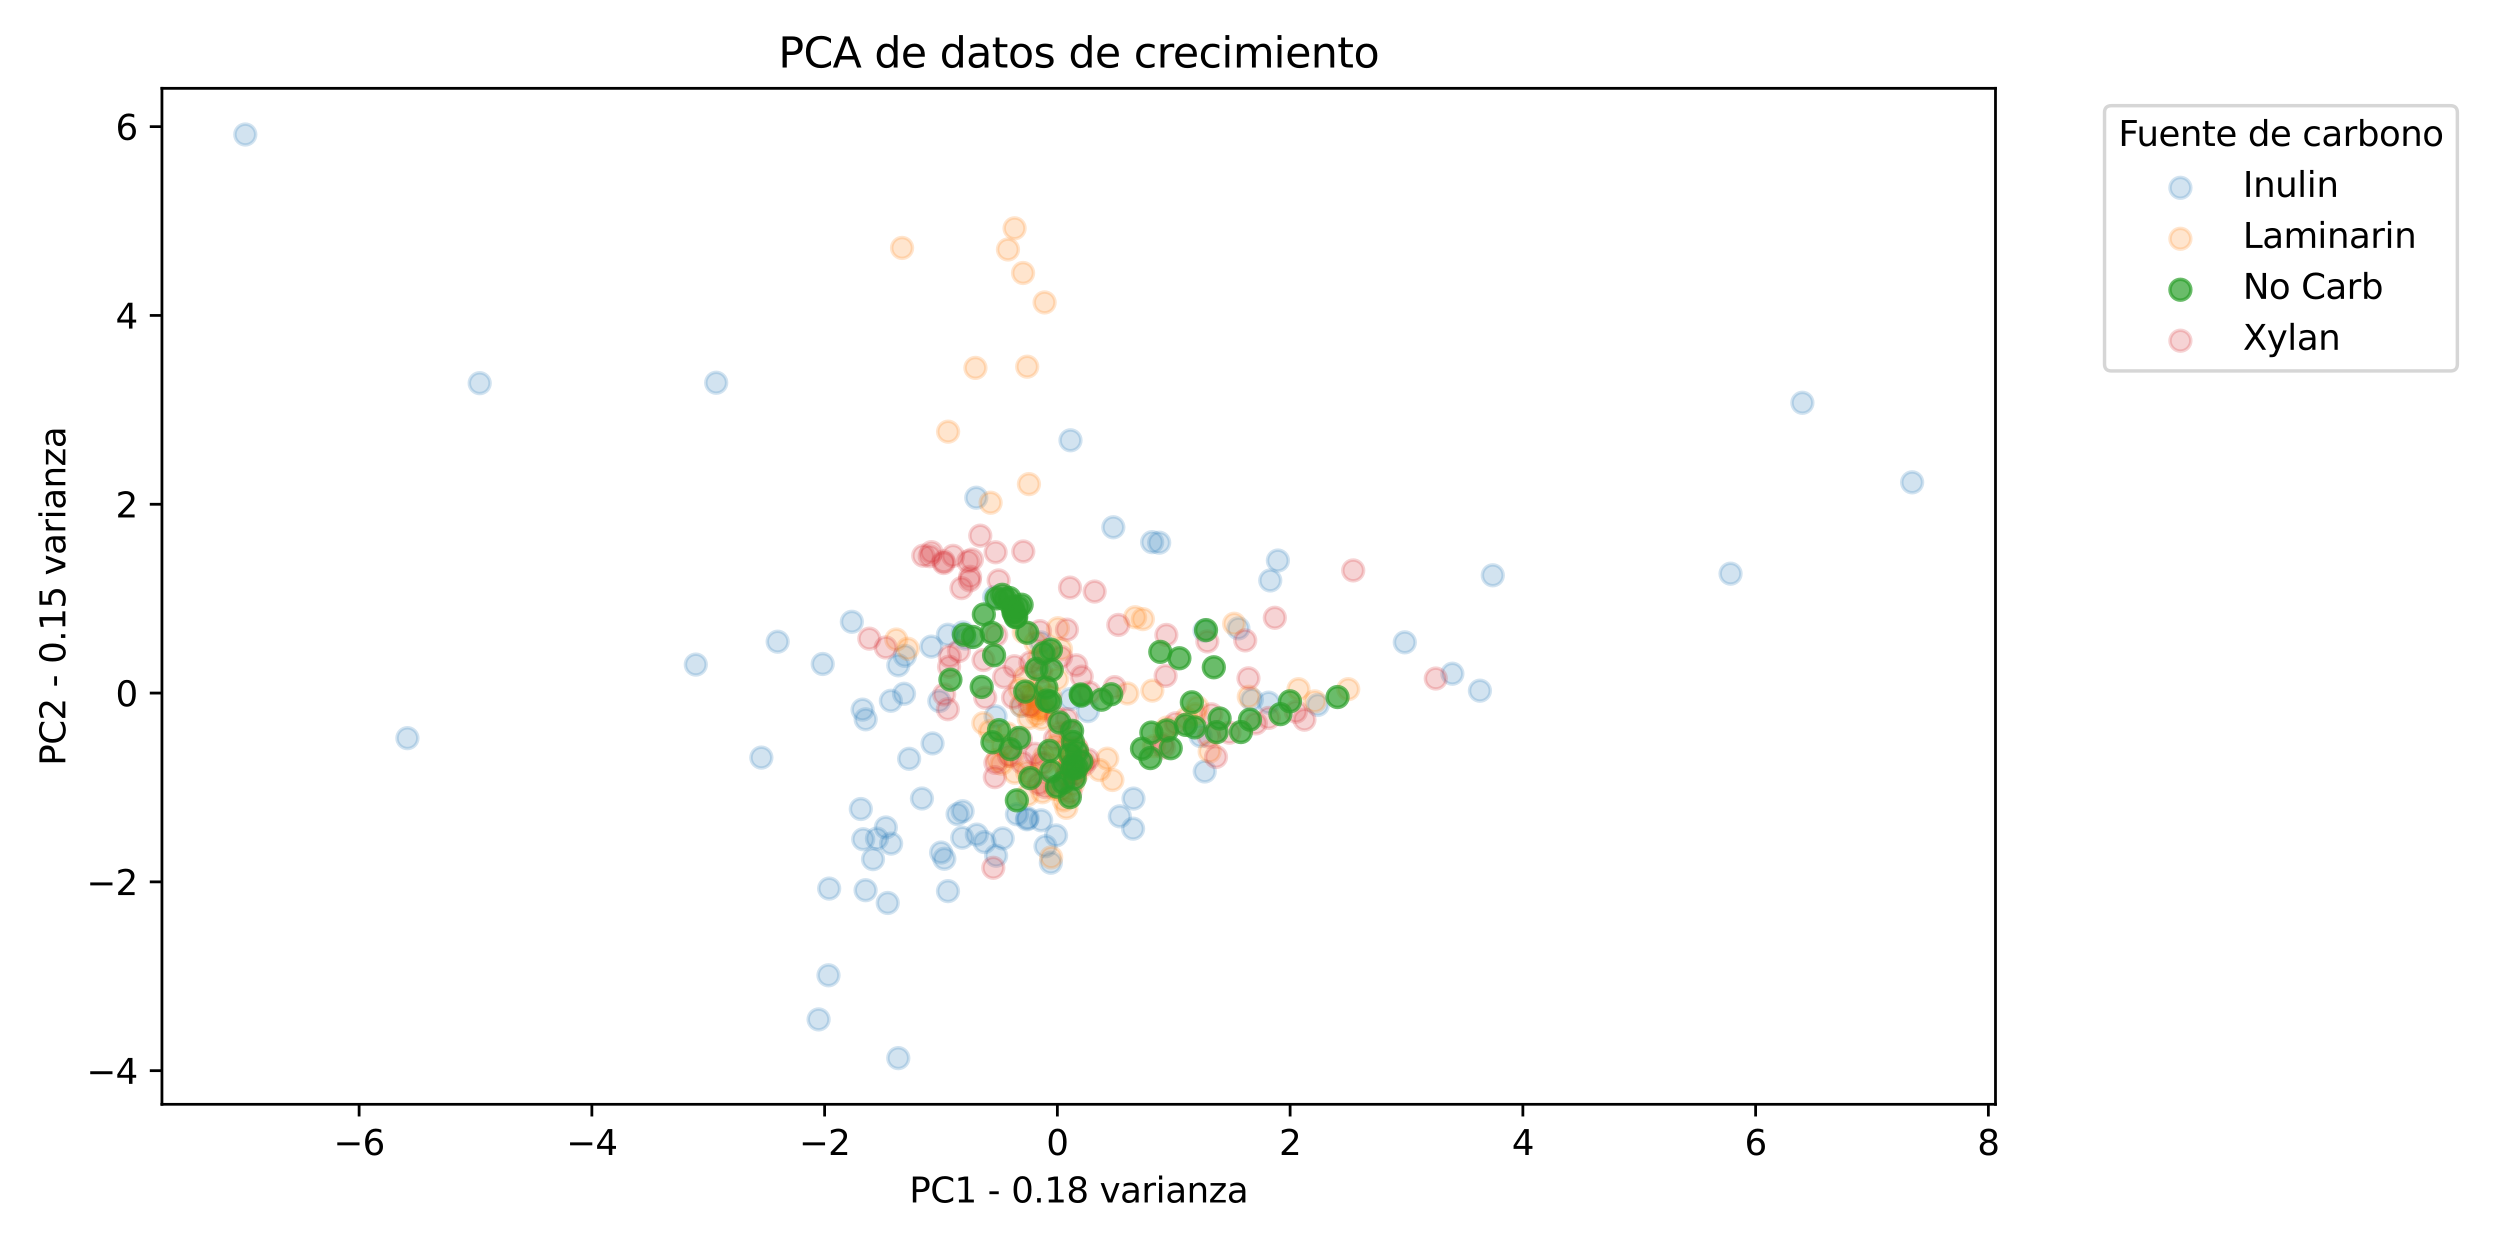 <?xml version="1.0" encoding="utf-8" standalone="no"?>
<!DOCTYPE svg PUBLIC "-//W3C//DTD SVG 1.1//EN"
  "http://www.w3.org/Graphics/SVG/1.1/DTD/svg11.dtd">
<svg xmlns:xlink="http://www.w3.org/1999/xlink" width="720pt" height="360pt" viewBox="0 0 720 360" xmlns="http://www.w3.org/2000/svg" version="1.1">
 <defs>
  <style type="text/css">*{stroke-linejoin: round; stroke-linecap: butt}</style>
 </defs>
 <g id="figure_1">
  <g id="patch_1">
   <path d="M 0 360 
L 720 360 
L 720 0 
L 0 0 
z
" style="fill: #ffffff"/>
  </g>
  <g id="axes_1">
   <g id="patch_2">
    <path d="M 46.64 318.04 
L 574.7 318.04 
L 574.7 25.44 
L 46.64 25.44 
z
" style="fill: #ffffff"/>
   </g>
   <g id="PathCollection_1">
    <defs>
     <path id="m3a1fe24a81" d="M 0 3 
C 0.796 3 1.559 2.684 2.121 2.121 
C 2.684 1.559 3 0.796 3 0 
C 3 -0.796 2.684 -1.559 2.121 -2.121 
C 1.559 -2.684 0.796 -3 0 -3 
C -0.796 -3 -1.559 -2.684 -2.121 -2.121 
C -2.684 -1.559 -3 -0.796 -3 0 
C -3 0.796 -2.684 1.559 -2.121 2.121 
C -1.559 2.684 -0.796 3 0 3 
z
" style="stroke: #1f77b4; stroke-opacity: 0.2"/>
    </defs>
    <g clip-path="url(#p9c4d5256f8)">
     <use xlink:href="#m3a1fe24a81" x="268.232" y="186.216" style="fill: #1f77b4; fill-opacity: 0.2; stroke: #1f77b4; stroke-opacity: 0.2"/>
     <use xlink:href="#m3a1fe24a81" x="272.99" y="182.804" style="fill: #1f77b4; fill-opacity: 0.2; stroke: #1f77b4; stroke-opacity: 0.2"/>
     <use xlink:href="#m3a1fe24a81" x="260.365" y="199.801" style="fill: #1f77b4; fill-opacity: 0.2; stroke: #1f77b4; stroke-opacity: 0.2"/>
     <use xlink:href="#m3a1fe24a81" x="260.6" y="188.891" style="fill: #1f77b4; fill-opacity: 0.2; stroke: #1f77b4; stroke-opacity: 0.2"/>
     <use xlink:href="#m3a1fe24a81" x="245.336" y="179.074" style="fill: #1f77b4; fill-opacity: 0.2; stroke: #1f77b4; stroke-opacity: 0.2"/>
     <use xlink:href="#m3a1fe24a81" x="270.524" y="201.895" style="fill: #1f77b4; fill-opacity: 0.2; stroke: #1f77b4; stroke-opacity: 0.2"/>
     <use xlink:href="#m3a1fe24a81" x="278.071" y="183.911" style="fill: #1f77b4; fill-opacity: 0.2; stroke: #1f77b4; stroke-opacity: 0.2"/>
     <use xlink:href="#m3a1fe24a81" x="236.946" y="191.227" style="fill: #1f77b4; fill-opacity: 0.2; stroke: #1f77b4; stroke-opacity: 0.2"/>
     <use xlink:href="#m3a1fe24a81" x="277.321" y="182.131" style="fill: #1f77b4; fill-opacity: 0.2; stroke: #1f77b4; stroke-opacity: 0.2"/>
     <use xlink:href="#m3a1fe24a81" x="258.706" y="191.615" style="fill: #1f77b4; fill-opacity: 0.2; stroke: #1f77b4; stroke-opacity: 0.2"/>
     <use xlink:href="#m3a1fe24a81" x="275.783" y="234.475" style="fill: #1f77b4; fill-opacity: 0.2; stroke: #1f77b4; stroke-opacity: 0.2"/>
     <use xlink:href="#m3a1fe24a81" x="360.541" y="201.5" style="fill: #1f77b4; fill-opacity: 0.2; stroke: #1f77b4; stroke-opacity: 0.2"/>
     <use xlink:href="#m3a1fe24a81" x="365.378" y="202.364" style="fill: #1f77b4; fill-opacity: 0.2; stroke: #1f77b4; stroke-opacity: 0.2"/>
     <use xlink:href="#m3a1fe24a81" x="304.153" y="240.606" style="fill: #1f77b4; fill-opacity: 0.2; stroke: #1f77b4; stroke-opacity: 0.2"/>
     <use xlink:href="#m3a1fe24a81" x="223.97" y="184.807" style="fill: #1f77b4; fill-opacity: 0.2; stroke: #1f77b4; stroke-opacity: 0.2"/>
     <use xlink:href="#m3a1fe24a81" x="345.759" y="211.989" style="fill: #1f77b4; fill-opacity: 0.2; stroke: #1f77b4; stroke-opacity: 0.2"/>
     <use xlink:href="#m3a1fe24a81" x="295.758" y="235.963" style="fill: #1f77b4; fill-opacity: 0.2; stroke: #1f77b4; stroke-opacity: 0.2"/>
     <use xlink:href="#m3a1fe24a81" x="308.238" y="210.855" style="fill: #1f77b4; fill-opacity: 0.2; stroke: #1f77b4; stroke-opacity: 0.2"/>
     <use xlink:href="#m3a1fe24a81" x="294.209" y="203.335" style="fill: #1f77b4; fill-opacity: 0.2; stroke: #1f77b4; stroke-opacity: 0.2"/>
     <use xlink:href="#m3a1fe24a81" x="308.347" y="201.31" style="fill: #1f77b4; fill-opacity: 0.2; stroke: #1f77b4; stroke-opacity: 0.2"/>
     <use xlink:href="#m3a1fe24a81" x="346.963" y="222.184" style="fill: #1f77b4; fill-opacity: 0.2; stroke: #1f77b4; stroke-opacity: 0.2"/>
     <use xlink:href="#m3a1fe24a81" x="320.639" y="151.858" style="fill: #1f77b4; fill-opacity: 0.2; stroke: #1f77b4; stroke-opacity: 0.2"/>
     <use xlink:href="#m3a1fe24a81" x="333.84" y="156.295" style="fill: #1f77b4; fill-opacity: 0.2; stroke: #1f77b4; stroke-opacity: 0.2"/>
     <use xlink:href="#m3a1fe24a81" x="331.811" y="156.136" style="fill: #1f77b4; fill-opacity: 0.2; stroke: #1f77b4; stroke-opacity: 0.2"/>
     <use xlink:href="#m3a1fe24a81" x="365.832" y="167.178" style="fill: #1f77b4; fill-opacity: 0.2; stroke: #1f77b4; stroke-opacity: 0.2"/>
     <use xlink:href="#m3a1fe24a81" x="429.924" y="165.687" style="fill: #1f77b4; fill-opacity: 0.2; stroke: #1f77b4; stroke-opacity: 0.2"/>
     <use xlink:href="#m3a1fe24a81" x="292.871" y="234.51" style="fill: #1f77b4; fill-opacity: 0.2; stroke: #1f77b4; stroke-opacity: 0.2"/>
     <use xlink:href="#m3a1fe24a81" x="322.508" y="235.105" style="fill: #1f77b4; fill-opacity: 0.2; stroke: #1f77b4; stroke-opacity: 0.2"/>
     <use xlink:href="#m3a1fe24a81" x="200.391" y="191.403" style="fill: #1f77b4; fill-opacity: 0.2; stroke: #1f77b4; stroke-opacity: 0.2"/>
     <use xlink:href="#m3a1fe24a81" x="219.273" y="218.19" style="fill: #1f77b4; fill-opacity: 0.2; stroke: #1f77b4; stroke-opacity: 0.2"/>
     <use xlink:href="#m3a1fe24a81" x="268.577" y="214.104" style="fill: #1f77b4; fill-opacity: 0.2; stroke: #1f77b4; stroke-opacity: 0.2"/>
     <use xlink:href="#m3a1fe24a81" x="368.034" y="161.433" style="fill: #1f77b4; fill-opacity: 0.2; stroke: #1f77b4; stroke-opacity: 0.2"/>
     <use xlink:href="#m3a1fe24a81" x="326.451" y="229.989" style="fill: #1f77b4; fill-opacity: 0.2; stroke: #1f77b4; stroke-opacity: 0.2"/>
     <use xlink:href="#m3a1fe24a81" x="418.283" y="194.029" style="fill: #1f77b4; fill-opacity: 0.2; stroke: #1f77b4; stroke-opacity: 0.2"/>
     <use xlink:href="#m3a1fe24a81" x="238.801" y="255.912" style="fill: #1f77b4; fill-opacity: 0.2; stroke: #1f77b4; stroke-opacity: 0.2"/>
     <use xlink:href="#m3a1fe24a81" x="248.609" y="241.701" style="fill: #1f77b4; fill-opacity: 0.2; stroke: #1f77b4; stroke-opacity: 0.2"/>
     <use xlink:href="#m3a1fe24a81" x="273.023" y="256.644" style="fill: #1f77b4; fill-opacity: 0.2; stroke: #1f77b4; stroke-opacity: 0.2"/>
     <use xlink:href="#m3a1fe24a81" x="255.669" y="260.053" style="fill: #1f77b4; fill-opacity: 0.2; stroke: #1f77b4; stroke-opacity: 0.2"/>
     <use xlink:href="#m3a1fe24a81" x="251.426" y="247.432" style="fill: #1f77b4; fill-opacity: 0.2; stroke: #1f77b4; stroke-opacity: 0.2"/>
     <use xlink:href="#m3a1fe24a81" x="281.322" y="240.364" style="fill: #1f77b4; fill-opacity: 0.2; stroke: #1f77b4; stroke-opacity: 0.2"/>
     <use xlink:href="#m3a1fe24a81" x="288.785" y="241.46" style="fill: #1f77b4; fill-opacity: 0.2; stroke: #1f77b4; stroke-opacity: 0.2"/>
     <use xlink:href="#m3a1fe24a81" x="277.12" y="241.25" style="fill: #1f77b4; fill-opacity: 0.2; stroke: #1f77b4; stroke-opacity: 0.2"/>
     <use xlink:href="#m3a1fe24a81" x="138.153" y="110.355" style="fill: #1f77b4; fill-opacity: 0.2; stroke: #1f77b4; stroke-opacity: 0.2"/>
     <use xlink:href="#m3a1fe24a81" x="286.889" y="246.448" style="fill: #1f77b4; fill-opacity: 0.2; stroke: #1f77b4; stroke-opacity: 0.2"/>
     <use xlink:href="#m3a1fe24a81" x="249.314" y="207.164" style="fill: #1f77b4; fill-opacity: 0.2; stroke: #1f77b4; stroke-opacity: 0.2"/>
     <use xlink:href="#m3a1fe24a81" x="249.288" y="256.378" style="fill: #1f77b4; fill-opacity: 0.2; stroke: #1f77b4; stroke-opacity: 0.2"/>
     <use xlink:href="#m3a1fe24a81" x="301.104" y="243.72" style="fill: #1f77b4; fill-opacity: 0.2; stroke: #1f77b4; stroke-opacity: 0.2"/>
     <use xlink:href="#m3a1fe24a81" x="550.697" y="138.912" style="fill: #1f77b4; fill-opacity: 0.2; stroke: #1f77b4; stroke-opacity: 0.2"/>
     <use xlink:href="#m3a1fe24a81" x="70.643" y="38.74" style="fill: #1f77b4; fill-opacity: 0.2; stroke: #1f77b4; stroke-opacity: 0.2"/>
     <use xlink:href="#m3a1fe24a81" x="206.265" y="110.233" style="fill: #1f77b4; fill-opacity: 0.2; stroke: #1f77b4; stroke-opacity: 0.2"/>
     <use xlink:href="#m3a1fe24a81" x="498.399" y="165.218" style="fill: #1f77b4; fill-opacity: 0.2; stroke: #1f77b4; stroke-opacity: 0.2"/>
     <use xlink:href="#m3a1fe24a81" x="277.239" y="233.635" style="fill: #1f77b4; fill-opacity: 0.2; stroke: #1f77b4; stroke-opacity: 0.2"/>
     <use xlink:href="#m3a1fe24a81" x="261.832" y="218.532" style="fill: #1f77b4; fill-opacity: 0.2; stroke: #1f77b4; stroke-opacity: 0.2"/>
     <use xlink:href="#m3a1fe24a81" x="426.217" y="198.918" style="fill: #1f77b4; fill-opacity: 0.2; stroke: #1f77b4; stroke-opacity: 0.2"/>
     <use xlink:href="#m3a1fe24a81" x="295.961" y="235.687" style="fill: #1f77b4; fill-opacity: 0.2; stroke: #1f77b4; stroke-opacity: 0.2"/>
     <use xlink:href="#m3a1fe24a81" x="306.928" y="224.187" style="fill: #1f77b4; fill-opacity: 0.2; stroke: #1f77b4; stroke-opacity: 0.2"/>
     <use xlink:href="#m3a1fe24a81" x="299.771" y="185.015" style="fill: #1f77b4; fill-opacity: 0.2; stroke: #1f77b4; stroke-opacity: 0.2"/>
     <use xlink:href="#m3a1fe24a81" x="258.705" y="304.74" style="fill: #1f77b4; fill-opacity: 0.2; stroke: #1f77b4; stroke-opacity: 0.2"/>
     <use xlink:href="#m3a1fe24a81" x="519.091" y="116.002" style="fill: #1f77b4; fill-opacity: 0.2; stroke: #1f77b4; stroke-opacity: 0.2"/>
     <use xlink:href="#m3a1fe24a81" x="404.581" y="184.992" style="fill: #1f77b4; fill-opacity: 0.2; stroke: #1f77b4; stroke-opacity: 0.2"/>
     <use xlink:href="#m3a1fe24a81" x="356.66" y="180.977" style="fill: #1f77b4; fill-opacity: 0.2; stroke: #1f77b4; stroke-opacity: 0.2"/>
     <use xlink:href="#m3a1fe24a81" x="379.529" y="203.017" style="fill: #1f77b4; fill-opacity: 0.2; stroke: #1f77b4; stroke-opacity: 0.2"/>
     <use xlink:href="#m3a1fe24a81" x="346.895" y="181.628" style="fill: #1f77b4; fill-opacity: 0.2; stroke: #1f77b4; stroke-opacity: 0.2"/>
     <use xlink:href="#m3a1fe24a81" x="283.524" y="242.514" style="fill: #1f77b4; fill-opacity: 0.2; stroke: #1f77b4; stroke-opacity: 0.2"/>
     <use xlink:href="#m3a1fe24a81" x="238.608" y="280.882" style="fill: #1f77b4; fill-opacity: 0.2; stroke: #1f77b4; stroke-opacity: 0.2"/>
     <use xlink:href="#m3a1fe24a81" x="117.337" y="212.59" style="fill: #1f77b4; fill-opacity: 0.2; stroke: #1f77b4; stroke-opacity: 0.2"/>
     <use xlink:href="#m3a1fe24a81" x="235.758" y="293.593" style="fill: #1f77b4; fill-opacity: 0.2; stroke: #1f77b4; stroke-opacity: 0.2"/>
     <use xlink:href="#m3a1fe24a81" x="326.323" y="238.66" style="fill: #1f77b4; fill-opacity: 0.2; stroke: #1f77b4; stroke-opacity: 0.2"/>
     <use xlink:href="#m3a1fe24a81" x="302.645" y="248.468" style="fill: #1f77b4; fill-opacity: 0.2; stroke: #1f77b4; stroke-opacity: 0.2"/>
     <use xlink:href="#m3a1fe24a81" x="299.858" y="236.249" style="fill: #1f77b4; fill-opacity: 0.2; stroke: #1f77b4; stroke-opacity: 0.2"/>
     <use xlink:href="#m3a1fe24a81" x="248.424" y="204.373" style="fill: #1f77b4; fill-opacity: 0.2; stroke: #1f77b4; stroke-opacity: 0.2"/>
     <use xlink:href="#m3a1fe24a81" x="308.3" y="126.806" style="fill: #1f77b4; fill-opacity: 0.2; stroke: #1f77b4; stroke-opacity: 0.2"/>
     <use xlink:href="#m3a1fe24a81" x="255.126" y="238.311" style="fill: #1f77b4; fill-opacity: 0.2; stroke: #1f77b4; stroke-opacity: 0.2"/>
     <use xlink:href="#m3a1fe24a81" x="286.302" y="171.963" style="fill: #1f77b4; fill-opacity: 0.2; stroke: #1f77b4; stroke-opacity: 0.2"/>
     <use xlink:href="#m3a1fe24a81" x="252.57" y="241.513" style="fill: #1f77b4; fill-opacity: 0.2; stroke: #1f77b4; stroke-opacity: 0.2"/>
     <use xlink:href="#m3a1fe24a81" x="271.967" y="247.327" style="fill: #1f77b4; fill-opacity: 0.2; stroke: #1f77b4; stroke-opacity: 0.2"/>
     <use xlink:href="#m3a1fe24a81" x="256.645" y="242.953" style="fill: #1f77b4; fill-opacity: 0.2; stroke: #1f77b4; stroke-opacity: 0.2"/>
     <use xlink:href="#m3a1fe24a81" x="265.519" y="229.968" style="fill: #1f77b4; fill-opacity: 0.2; stroke: #1f77b4; stroke-opacity: 0.2"/>
     <use xlink:href="#m3a1fe24a81" x="256.569" y="201.824" style="fill: #1f77b4; fill-opacity: 0.2; stroke: #1f77b4; stroke-opacity: 0.2"/>
     <use xlink:href="#m3a1fe24a81" x="247.916" y="232.995" style="fill: #1f77b4; fill-opacity: 0.2; stroke: #1f77b4; stroke-opacity: 0.2"/>
     <use xlink:href="#m3a1fe24a81" x="286.721" y="206.311" style="fill: #1f77b4; fill-opacity: 0.2; stroke: #1f77b4; stroke-opacity: 0.2"/>
     <use xlink:href="#m3a1fe24a81" x="281.168" y="143.343" style="fill: #1f77b4; fill-opacity: 0.2; stroke: #1f77b4; stroke-opacity: 0.2"/>
     <use xlink:href="#m3a1fe24a81" x="313.332" y="204.812" style="fill: #1f77b4; fill-opacity: 0.2; stroke: #1f77b4; stroke-opacity: 0.2"/>
     <use xlink:href="#m3a1fe24a81" x="271.037" y="245.532" style="fill: #1f77b4; fill-opacity: 0.2; stroke: #1f77b4; stroke-opacity: 0.2"/>
    </g>
   </g>
   <g id="PathCollection_2">
    <defs>
     <path id="mac00378a04" d="M 0 3 
C 0.796 3 1.559 2.684 2.121 2.121 
C 2.684 1.559 3 0.796 3 0 
C 3 -0.796 2.684 -1.559 2.121 -2.121 
C 1.559 -2.684 0.796 -3 0 -3 
C -0.796 -3 -1.559 -2.684 -2.121 -2.121 
C -2.684 -1.559 -3 -0.796 -3 0 
C -3 0.796 -2.684 1.559 -2.121 2.121 
C -1.559 2.684 -0.796 3 0 3 
z
" style="stroke: #ff7f0e; stroke-opacity: 0.2"/>
    </defs>
    <g clip-path="url(#p9c4d5256f8)">
     <use xlink:href="#mac00378a04" x="300.449" y="204.438" style="fill: #ff7f0e; fill-opacity: 0.2; stroke: #ff7f0e; stroke-opacity: 0.2"/>
     <use xlink:href="#mac00378a04" x="297.264" y="199.721" style="fill: #ff7f0e; fill-opacity: 0.2; stroke: #ff7f0e; stroke-opacity: 0.2"/>
     <use xlink:href="#mac00378a04" x="301.026" y="203.947" style="fill: #ff7f0e; fill-opacity: 0.2; stroke: #ff7f0e; stroke-opacity: 0.2"/>
     <use xlink:href="#mac00378a04" x="297.702" y="200.381" style="fill: #ff7f0e; fill-opacity: 0.2; stroke: #ff7f0e; stroke-opacity: 0.2"/>
     <use xlink:href="#mac00378a04" x="297.393" y="203.409" style="fill: #ff7f0e; fill-opacity: 0.2; stroke: #ff7f0e; stroke-opacity: 0.2"/>
     <use xlink:href="#mac00378a04" x="296.266" y="206.817" style="fill: #ff7f0e; fill-opacity: 0.2; stroke: #ff7f0e; stroke-opacity: 0.2"/>
     <use xlink:href="#mac00378a04" x="298.904" y="204.42" style="fill: #ff7f0e; fill-opacity: 0.2; stroke: #ff7f0e; stroke-opacity: 0.2"/>
     <use xlink:href="#mac00378a04" x="299.102" y="203.73" style="fill: #ff7f0e; fill-opacity: 0.2; stroke: #ff7f0e; stroke-opacity: 0.2"/>
     <use xlink:href="#mac00378a04" x="295.572" y="200.422" style="fill: #ff7f0e; fill-opacity: 0.2; stroke: #ff7f0e; stroke-opacity: 0.2"/>
     <use xlink:href="#mac00378a04" x="295.17" y="195.017" style="fill: #ff7f0e; fill-opacity: 0.2; stroke: #ff7f0e; stroke-opacity: 0.2"/>
     <use xlink:href="#mac00378a04" x="307.165" y="221.048" style="fill: #ff7f0e; fill-opacity: 0.2; stroke: #ff7f0e; stroke-opacity: 0.2"/>
     <use xlink:href="#mac00378a04" x="335.352" y="210.619" style="fill: #ff7f0e; fill-opacity: 0.2; stroke: #ff7f0e; stroke-opacity: 0.2"/>
     <use xlink:href="#mac00378a04" x="311.975" y="219.15" style="fill: #ff7f0e; fill-opacity: 0.2; stroke: #ff7f0e; stroke-opacity: 0.2"/>
     <use xlink:href="#mac00378a04" x="309.801" y="222.1" style="fill: #ff7f0e; fill-opacity: 0.2; stroke: #ff7f0e; stroke-opacity: 0.2"/>
     <use xlink:href="#mac00378a04" x="307.997" y="218.56" style="fill: #ff7f0e; fill-opacity: 0.2; stroke: #ff7f0e; stroke-opacity: 0.2"/>
     <use xlink:href="#mac00378a04" x="332.3" y="214.897" style="fill: #ff7f0e; fill-opacity: 0.2; stroke: #ff7f0e; stroke-opacity: 0.2"/>
     <use xlink:href="#mac00378a04" x="308.519" y="221.856" style="fill: #ff7f0e; fill-opacity: 0.2; stroke: #ff7f0e; stroke-opacity: 0.2"/>
     <use xlink:href="#mac00378a04" x="308.179" y="210.635" style="fill: #ff7f0e; fill-opacity: 0.2; stroke: #ff7f0e; stroke-opacity: 0.2"/>
     <use xlink:href="#mac00378a04" x="294.067" y="203.193" style="fill: #ff7f0e; fill-opacity: 0.2; stroke: #ff7f0e; stroke-opacity: 0.2"/>
     <use xlink:href="#mac00378a04" x="310.096" y="215.719" style="fill: #ff7f0e; fill-opacity: 0.2; stroke: #ff7f0e; stroke-opacity: 0.2"/>
     <use xlink:href="#mac00378a04" x="298.109" y="200.964" style="fill: #ff7f0e; fill-opacity: 0.2; stroke: #ff7f0e; stroke-opacity: 0.2"/>
     <use xlink:href="#mac00378a04" x="283.195" y="208.261" style="fill: #ff7f0e; fill-opacity: 0.2; stroke: #ff7f0e; stroke-opacity: 0.2"/>
     <use xlink:href="#mac00378a04" x="285.107" y="210.539" style="fill: #ff7f0e; fill-opacity: 0.2; stroke: #ff7f0e; stroke-opacity: 0.2"/>
     <use xlink:href="#mac00378a04" x="288.417" y="219.948" style="fill: #ff7f0e; fill-opacity: 0.2; stroke: #ff7f0e; stroke-opacity: 0.2"/>
     <use xlink:href="#mac00378a04" x="296.991" y="223.523" style="fill: #ff7f0e; fill-opacity: 0.2; stroke: #ff7f0e; stroke-opacity: 0.2"/>
     <use xlink:href="#mac00378a04" x="295.932" y="228.95" style="fill: #ff7f0e; fill-opacity: 0.2; stroke: #ff7f0e; stroke-opacity: 0.2"/>
     <use xlink:href="#mac00378a04" x="299.354" y="197.299" style="fill: #ff7f0e; fill-opacity: 0.2; stroke: #ff7f0e; stroke-opacity: 0.2"/>
     <use xlink:href="#mac00378a04" x="294.837" y="182.022" style="fill: #ff7f0e; fill-opacity: 0.2; stroke: #ff7f0e; stroke-opacity: 0.2"/>
     <use xlink:href="#mac00378a04" x="300.733" y="217.941" style="fill: #ff7f0e; fill-opacity: 0.2; stroke: #ff7f0e; stroke-opacity: 0.2"/>
     <use xlink:href="#mac00378a04" x="341.721" y="206.893" style="fill: #ff7f0e; fill-opacity: 0.2; stroke: #ff7f0e; stroke-opacity: 0.2"/>
     <use xlink:href="#mac00378a04" x="305.564" y="186.985" style="fill: #ff7f0e; fill-opacity: 0.2; stroke: #ff7f0e; stroke-opacity: 0.2"/>
     <use xlink:href="#mac00378a04" x="304.462" y="195.579" style="fill: #ff7f0e; fill-opacity: 0.2; stroke: #ff7f0e; stroke-opacity: 0.2"/>
     <use xlink:href="#mac00378a04" x="300.822" y="219.848" style="fill: #ff7f0e; fill-opacity: 0.2; stroke: #ff7f0e; stroke-opacity: 0.2"/>
     <use xlink:href="#mac00378a04" x="324.7" y="199.718" style="fill: #ff7f0e; fill-opacity: 0.2; stroke: #ff7f0e; stroke-opacity: 0.2"/>
     <use xlink:href="#mac00378a04" x="304.018" y="214.783" style="fill: #ff7f0e; fill-opacity: 0.2; stroke: #ff7f0e; stroke-opacity: 0.2"/>
     <use xlink:href="#mac00378a04" x="306.626" y="220.341" style="fill: #ff7f0e; fill-opacity: 0.2; stroke: #ff7f0e; stroke-opacity: 0.2"/>
     <use xlink:href="#mac00378a04" x="336.14" y="209.512" style="fill: #ff7f0e; fill-opacity: 0.2; stroke: #ff7f0e; stroke-opacity: 0.2"/>
     <use xlink:href="#mac00378a04" x="307.114" y="232.671" style="fill: #ff7f0e; fill-opacity: 0.2; stroke: #ff7f0e; stroke-opacity: 0.2"/>
     <use xlink:href="#mac00378a04" x="310.1" y="223.098" style="fill: #ff7f0e; fill-opacity: 0.2; stroke: #ff7f0e; stroke-opacity: 0.2"/>
     <use xlink:href="#mac00378a04" x="318.893" y="218.495" style="fill: #ff7f0e; fill-opacity: 0.2; stroke: #ff7f0e; stroke-opacity: 0.2"/>
     <use xlink:href="#mac00378a04" x="308.203" y="216.679" style="fill: #ff7f0e; fill-opacity: 0.2; stroke: #ff7f0e; stroke-opacity: 0.2"/>
     <use xlink:href="#mac00378a04" x="292.257" y="222.562" style="fill: #ff7f0e; fill-opacity: 0.2; stroke: #ff7f0e; stroke-opacity: 0.2"/>
     <use xlink:href="#mac00378a04" x="307.117" y="215.231" style="fill: #ff7f0e; fill-opacity: 0.2; stroke: #ff7f0e; stroke-opacity: 0.2"/>
     <use xlink:href="#mac00378a04" x="302.49" y="200.488" style="fill: #ff7f0e; fill-opacity: 0.2; stroke: #ff7f0e; stroke-opacity: 0.2"/>
     <use xlink:href="#mac00378a04" x="316.639" y="221.78" style="fill: #ff7f0e; fill-opacity: 0.2; stroke: #ff7f0e; stroke-opacity: 0.2"/>
     <use xlink:href="#mac00378a04" x="344.268" y="205.667" style="fill: #ff7f0e; fill-opacity: 0.2; stroke: #ff7f0e; stroke-opacity: 0.2"/>
     <use xlink:href="#mac00378a04" x="300.236" y="228.169" style="fill: #ff7f0e; fill-opacity: 0.2; stroke: #ff7f0e; stroke-opacity: 0.2"/>
     <use xlink:href="#mac00378a04" x="320.383" y="224.637" style="fill: #ff7f0e; fill-opacity: 0.2; stroke: #ff7f0e; stroke-opacity: 0.2"/>
     <use xlink:href="#mac00378a04" x="304.686" y="180.927" style="fill: #ff7f0e; fill-opacity: 0.2; stroke: #ff7f0e; stroke-opacity: 0.2"/>
     <use xlink:href="#mac00378a04" x="302.733" y="246.938" style="fill: #ff7f0e; fill-opacity: 0.2; stroke: #ff7f0e; stroke-opacity: 0.2"/>
     <use xlink:href="#mac00378a04" x="373.971" y="198.485" style="fill: #ff7f0e; fill-opacity: 0.2; stroke: #ff7f0e; stroke-opacity: 0.2"/>
     <use xlink:href="#mac00378a04" x="261.45" y="186.84" style="fill: #ff7f0e; fill-opacity: 0.2; stroke: #ff7f0e; stroke-opacity: 0.2"/>
     <use xlink:href="#mac00378a04" x="293.668" y="198.426" style="fill: #ff7f0e; fill-opacity: 0.2; stroke: #ff7f0e; stroke-opacity: 0.2"/>
     <use xlink:href="#mac00378a04" x="388.287" y="198.481" style="fill: #ff7f0e; fill-opacity: 0.2; stroke: #ff7f0e; stroke-opacity: 0.2"/>
     <use xlink:href="#mac00378a04" x="288.693" y="214.833" style="fill: #ff7f0e; fill-opacity: 0.2; stroke: #ff7f0e; stroke-opacity: 0.2"/>
     <use xlink:href="#mac00378a04" x="301.694" y="187.433" style="fill: #ff7f0e; fill-opacity: 0.2; stroke: #ff7f0e; stroke-opacity: 0.2"/>
     <use xlink:href="#mac00378a04" x="378.684" y="201.996" style="fill: #ff7f0e; fill-opacity: 0.2; stroke: #ff7f0e; stroke-opacity: 0.2"/>
     <use xlink:href="#mac00378a04" x="295.811" y="222.412" style="fill: #ff7f0e; fill-opacity: 0.2; stroke: #ff7f0e; stroke-opacity: 0.2"/>
     <use xlink:href="#mac00378a04" x="299.961" y="207.008" style="fill: #ff7f0e; fill-opacity: 0.2; stroke: #ff7f0e; stroke-opacity: 0.2"/>
     <use xlink:href="#mac00378a04" x="298.202" y="185.063" style="fill: #ff7f0e; fill-opacity: 0.2; stroke: #ff7f0e; stroke-opacity: 0.2"/>
     <use xlink:href="#mac00378a04" x="305.456" y="227.623" style="fill: #ff7f0e; fill-opacity: 0.2; stroke: #ff7f0e; stroke-opacity: 0.2"/>
     <use xlink:href="#mac00378a04" x="355.438" y="179.639" style="fill: #ff7f0e; fill-opacity: 0.2; stroke: #ff7f0e; stroke-opacity: 0.2"/>
     <use xlink:href="#mac00378a04" x="344.851" y="203.639" style="fill: #ff7f0e; fill-opacity: 0.2; stroke: #ff7f0e; stroke-opacity: 0.2"/>
     <use xlink:href="#mac00378a04" x="326.911" y="177.768" style="fill: #ff7f0e; fill-opacity: 0.2; stroke: #ff7f0e; stroke-opacity: 0.2"/>
     <use xlink:href="#mac00378a04" x="359.646" y="200.659" style="fill: #ff7f0e; fill-opacity: 0.2; stroke: #ff7f0e; stroke-opacity: 0.2"/>
     <use xlink:href="#mac00378a04" x="329.161" y="178.308" style="fill: #ff7f0e; fill-opacity: 0.2; stroke: #ff7f0e; stroke-opacity: 0.2"/>
     <use xlink:href="#mac00378a04" x="308.971" y="225.986" style="fill: #ff7f0e; fill-opacity: 0.2; stroke: #ff7f0e; stroke-opacity: 0.2"/>
     <use xlink:href="#mac00378a04" x="303.908" y="227.194" style="fill: #ff7f0e; fill-opacity: 0.2; stroke: #ff7f0e; stroke-opacity: 0.2"/>
     <use xlink:href="#mac00378a04" x="290.103" y="211.207" style="fill: #ff7f0e; fill-opacity: 0.2; stroke: #ff7f0e; stroke-opacity: 0.2"/>
     <use xlink:href="#mac00378a04" x="291.56" y="217.877" style="fill: #ff7f0e; fill-opacity: 0.2; stroke: #ff7f0e; stroke-opacity: 0.2"/>
     <use xlink:href="#mac00378a04" x="348.383" y="216.445" style="fill: #ff7f0e; fill-opacity: 0.2; stroke: #ff7f0e; stroke-opacity: 0.2"/>
     <use xlink:href="#mac00378a04" x="306.323" y="230.509" style="fill: #ff7f0e; fill-opacity: 0.2; stroke: #ff7f0e; stroke-opacity: 0.2"/>
     <use xlink:href="#mac00378a04" x="305.186" y="210.96" style="fill: #ff7f0e; fill-opacity: 0.2; stroke: #ff7f0e; stroke-opacity: 0.2"/>
     <use xlink:href="#mac00378a04" x="280.925" y="105.956" style="fill: #ff7f0e; fill-opacity: 0.2; stroke: #ff7f0e; stroke-opacity: 0.2"/>
     <use xlink:href="#mac00378a04" x="292.202" y="65.752" style="fill: #ff7f0e; fill-opacity: 0.2; stroke: #ff7f0e; stroke-opacity: 0.2"/>
     <use xlink:href="#mac00378a04" x="258.129" y="184.182" style="fill: #ff7f0e; fill-opacity: 0.2; stroke: #ff7f0e; stroke-opacity: 0.2"/>
     <use xlink:href="#mac00378a04" x="290.297" y="71.854" style="fill: #ff7f0e; fill-opacity: 0.2; stroke: #ff7f0e; stroke-opacity: 0.2"/>
     <use xlink:href="#mac00378a04" x="298.618" y="205.863" style="fill: #ff7f0e; fill-opacity: 0.2; stroke: #ff7f0e; stroke-opacity: 0.2"/>
     <use xlink:href="#mac00378a04" x="331.881" y="198.898" style="fill: #ff7f0e; fill-opacity: 0.2; stroke: #ff7f0e; stroke-opacity: 0.2"/>
     <use xlink:href="#mac00378a04" x="296.335" y="139.422" style="fill: #ff7f0e; fill-opacity: 0.2; stroke: #ff7f0e; stroke-opacity: 0.2"/>
     <use xlink:href="#mac00378a04" x="287.266" y="218.795" style="fill: #ff7f0e; fill-opacity: 0.2; stroke: #ff7f0e; stroke-opacity: 0.2"/>
     <use xlink:href="#mac00378a04" x="299.144" y="189.734" style="fill: #ff7f0e; fill-opacity: 0.2; stroke: #ff7f0e; stroke-opacity: 0.2"/>
     <use xlink:href="#mac00378a04" x="273.054" y="124.322" style="fill: #ff7f0e; fill-opacity: 0.2; stroke: #ff7f0e; stroke-opacity: 0.2"/>
     <use xlink:href="#mac00378a04" x="300.845" y="87.103" style="fill: #ff7f0e; fill-opacity: 0.2; stroke: #ff7f0e; stroke-opacity: 0.2"/>
     <use xlink:href="#mac00378a04" x="294.64" y="78.62" style="fill: #ff7f0e; fill-opacity: 0.2; stroke: #ff7f0e; stroke-opacity: 0.2"/>
     <use xlink:href="#mac00378a04" x="295.836" y="105.604" style="fill: #ff7f0e; fill-opacity: 0.2; stroke: #ff7f0e; stroke-opacity: 0.2"/>
     <use xlink:href="#mac00378a04" x="259.796" y="71.405" style="fill: #ff7f0e; fill-opacity: 0.2; stroke: #ff7f0e; stroke-opacity: 0.2"/>
     <use xlink:href="#mac00378a04" x="285.296" y="144.787" style="fill: #ff7f0e; fill-opacity: 0.2; stroke: #ff7f0e; stroke-opacity: 0.2"/>
    </g>
   </g>
   <g id="PathCollection_3">
    <defs>
     <path id="med8297581f" d="M 0 3 
C 0.796 3 1.559 2.684 2.121 2.121 
C 2.684 1.559 3 0.796 3 0 
C 3 -0.796 2.684 -1.559 2.121 -2.121 
C 1.559 -2.684 0.796 -3 0 -3 
C -0.796 -3 -1.559 -2.684 -2.121 -2.121 
C -2.684 -1.559 -3 -0.796 -3 0 
C -3 0.796 -2.684 1.559 -2.121 2.121 
C -1.559 2.684 -0.796 3 0 3 
z
" style="stroke: #d62728; stroke-opacity: 0.2"/>
    </defs>
    <g clip-path="url(#p9c4d5256f8)">
     <use xlink:href="#med8297581f" x="279.916" y="161.164" style="fill: #d62728; fill-opacity: 0.2; stroke: #d62728; stroke-opacity: 0.2"/>
     <use xlink:href="#med8297581f" x="279.392" y="166.118" style="fill: #d62728; fill-opacity: 0.2; stroke: #d62728; stroke-opacity: 0.2"/>
     <use xlink:href="#med8297581f" x="274.489" y="160.074" style="fill: #d62728; fill-opacity: 0.2; stroke: #d62728; stroke-opacity: 0.2"/>
     <use xlink:href="#med8297581f" x="271.787" y="162.156" style="fill: #d62728; fill-opacity: 0.2; stroke: #d62728; stroke-opacity: 0.2"/>
     <use xlink:href="#med8297581f" x="268.258" y="159.018" style="fill: #d62728; fill-opacity: 0.2; stroke: #d62728; stroke-opacity: 0.2"/>
     <use xlink:href="#med8297581f" x="271.8" y="161.693" style="fill: #d62728; fill-opacity: 0.2; stroke: #d62728; stroke-opacity: 0.2"/>
     <use xlink:href="#med8297581f" x="279.275" y="167.161" style="fill: #d62728; fill-opacity: 0.2; stroke: #d62728; stroke-opacity: 0.2"/>
     <use xlink:href="#med8297581f" x="267.764" y="160.181" style="fill: #d62728; fill-opacity: 0.2; stroke: #d62728; stroke-opacity: 0.2"/>
     <use xlink:href="#med8297581f" x="276.898" y="169.382" style="fill: #d62728; fill-opacity: 0.2; stroke: #d62728; stroke-opacity: 0.2"/>
     <use xlink:href="#med8297581f" x="278.808" y="161.661" style="fill: #d62728; fill-opacity: 0.2; stroke: #d62728; stroke-opacity: 0.2"/>
     <use xlink:href="#med8297581f" x="307.948" y="220.713" style="fill: #d62728; fill-opacity: 0.2; stroke: #d62728; stroke-opacity: 0.2"/>
     <use xlink:href="#med8297581f" x="348.89" y="205.718" style="fill: #d62728; fill-opacity: 0.2; stroke: #d62728; stroke-opacity: 0.2"/>
     <use xlink:href="#med8297581f" x="313.319" y="218.728" style="fill: #d62728; fill-opacity: 0.2; stroke: #d62728; stroke-opacity: 0.2"/>
     <use xlink:href="#med8297581f" x="309.514" y="223.04" style="fill: #d62728; fill-opacity: 0.2; stroke: #d62728; stroke-opacity: 0.2"/>
     <use xlink:href="#med8297581f" x="294" y="212.938" style="fill: #d62728; fill-opacity: 0.2; stroke: #d62728; stroke-opacity: 0.2"/>
     <use xlink:href="#med8297581f" x="334.818" y="214.353" style="fill: #d62728; fill-opacity: 0.2; stroke: #d62728; stroke-opacity: 0.2"/>
     <use xlink:href="#med8297581f" x="307.176" y="223.341" style="fill: #d62728; fill-opacity: 0.2; stroke: #d62728; stroke-opacity: 0.2"/>
     <use xlink:href="#med8297581f" x="307.237" y="207.101" style="fill: #d62728; fill-opacity: 0.2; stroke: #d62728; stroke-opacity: 0.2"/>
     <use xlink:href="#med8297581f" x="291.753" y="200.894" style="fill: #d62728; fill-opacity: 0.2; stroke: #d62728; stroke-opacity: 0.2"/>
     <use xlink:href="#med8297581f" x="310.055" y="215.383" style="fill: #d62728; fill-opacity: 0.2; stroke: #d62728; stroke-opacity: 0.2"/>
     <use xlink:href="#med8297581f" x="305.584" y="189.219" style="fill: #d62728; fill-opacity: 0.2; stroke: #d62728; stroke-opacity: 0.2"/>
     <use xlink:href="#med8297581f" x="335.699" y="194.644" style="fill: #d62728; fill-opacity: 0.2; stroke: #d62728; stroke-opacity: 0.2"/>
     <use xlink:href="#med8297581f" x="335.914" y="182.859" style="fill: #d62728; fill-opacity: 0.2; stroke: #d62728; stroke-opacity: 0.2"/>
     <use xlink:href="#med8297581f" x="361.69" y="208.34" style="fill: #d62728; fill-opacity: 0.2; stroke: #d62728; stroke-opacity: 0.2"/>
     <use xlink:href="#med8297581f" x="348.133" y="212.143" style="fill: #d62728; fill-opacity: 0.2; stroke: #d62728; stroke-opacity: 0.2"/>
     <use xlink:href="#med8297581f" x="365.414" y="206.756" style="fill: #d62728; fill-opacity: 0.2; stroke: #d62728; stroke-opacity: 0.2"/>
     <use xlink:href="#med8297581f" x="338.601" y="208.302" style="fill: #d62728; fill-opacity: 0.2; stroke: #d62728; stroke-opacity: 0.2"/>
     <use xlink:href="#med8297581f" x="354.074" y="211.013" style="fill: #d62728; fill-opacity: 0.2; stroke: #d62728; stroke-opacity: 0.2"/>
     <use xlink:href="#med8297581f" x="313.774" y="199.462" style="fill: #d62728; fill-opacity: 0.2; stroke: #d62728; stroke-opacity: 0.2"/>
     <use xlink:href="#med8297581f" x="308.17" y="169.231" style="fill: #d62728; fill-opacity: 0.2; stroke: #d62728; stroke-opacity: 0.2"/>
     <use xlink:href="#med8297581f" x="347.723" y="184.737" style="fill: #d62728; fill-opacity: 0.2; stroke: #d62728; stroke-opacity: 0.2"/>
     <use xlink:href="#med8297581f" x="322.072" y="179.975" style="fill: #d62728; fill-opacity: 0.2; stroke: #d62728; stroke-opacity: 0.2"/>
     <use xlink:href="#med8297581f" x="373.207" y="204.979" style="fill: #d62728; fill-opacity: 0.2; stroke: #d62728; stroke-opacity: 0.2"/>
     <use xlink:href="#med8297581f" x="292.164" y="191.872" style="fill: #d62728; fill-opacity: 0.2; stroke: #d62728; stroke-opacity: 0.2"/>
     <use xlink:href="#med8297581f" x="255.093" y="186.473" style="fill: #d62728; fill-opacity: 0.2; stroke: #d62728; stroke-opacity: 0.2"/>
     <use xlink:href="#med8297581f" x="304.184" y="206.547" style="fill: #d62728; fill-opacity: 0.2; stroke: #d62728; stroke-opacity: 0.2"/>
     <use xlink:href="#med8297581f" x="321.022" y="197.886" style="fill: #d62728; fill-opacity: 0.2; stroke: #d62728; stroke-opacity: 0.2"/>
     <use xlink:href="#med8297581f" x="309.955" y="191.611" style="fill: #d62728; fill-opacity: 0.2; stroke: #d62728; stroke-opacity: 0.2"/>
     <use xlink:href="#med8297581f" x="311.532" y="194.859" style="fill: #d62728; fill-opacity: 0.2; stroke: #d62728; stroke-opacity: 0.2"/>
     <use xlink:href="#med8297581f" x="273.522" y="189.026" style="fill: #d62728; fill-opacity: 0.2; stroke: #d62728; stroke-opacity: 0.2"/>
     <use xlink:href="#med8297581f" x="301.099" y="226.684" style="fill: #d62728; fill-opacity: 0.2; stroke: #d62728; stroke-opacity: 0.2"/>
     <use xlink:href="#med8297581f" x="283.744" y="200.922" style="fill: #d62728; fill-opacity: 0.2; stroke: #d62728; stroke-opacity: 0.2"/>
     <use xlink:href="#med8297581f" x="307.288" y="181.335" style="fill: #d62728; fill-opacity: 0.2; stroke: #d62728; stroke-opacity: 0.2"/>
     <use xlink:href="#med8297581f" x="289.168" y="195.016" style="fill: #d62728; fill-opacity: 0.2; stroke: #d62728; stroke-opacity: 0.2"/>
     <use xlink:href="#med8297581f" x="286.908" y="182.908" style="fill: #d62728; fill-opacity: 0.2; stroke: #d62728; stroke-opacity: 0.2"/>
     <use xlink:href="#med8297581f" x="335.226" y="215.305" style="fill: #d62728; fill-opacity: 0.2; stroke: #d62728; stroke-opacity: 0.2"/>
     <use xlink:href="#med8297581f" x="299.872" y="193.383" style="fill: #d62728; fill-opacity: 0.2; stroke: #d62728; stroke-opacity: 0.2"/>
     <use xlink:href="#med8297581f" x="290.611" y="217.678" style="fill: #d62728; fill-opacity: 0.2; stroke: #d62728; stroke-opacity: 0.2"/>
     <use xlink:href="#med8297581f" x="359.558" y="195.358" style="fill: #d62728; fill-opacity: 0.2; stroke: #d62728; stroke-opacity: 0.2"/>
     <use xlink:href="#med8297581f" x="250.373" y="183.936" style="fill: #d62728; fill-opacity: 0.2; stroke: #d62728; stroke-opacity: 0.2"/>
     <use xlink:href="#med8297581f" x="283.254" y="190.096" style="fill: #d62728; fill-opacity: 0.2; stroke: #d62728; stroke-opacity: 0.2"/>
     <use xlink:href="#med8297581f" x="413.504" y="195.417" style="fill: #d62728; fill-opacity: 0.2; stroke: #d62728; stroke-opacity: 0.2"/>
     <use xlink:href="#med8297581f" x="273.325" y="192.023" style="fill: #d62728; fill-opacity: 0.2; stroke: #d62728; stroke-opacity: 0.2"/>
     <use xlink:href="#med8297581f" x="299.505" y="181.76" style="fill: #d62728; fill-opacity: 0.2; stroke: #d62728; stroke-opacity: 0.2"/>
     <use xlink:href="#med8297581f" x="375.673" y="207.264" style="fill: #d62728; fill-opacity: 0.2; stroke: #d62728; stroke-opacity: 0.2"/>
     <use xlink:href="#med8297581f" x="286.504" y="223.818" style="fill: #d62728; fill-opacity: 0.2; stroke: #d62728; stroke-opacity: 0.2"/>
     <use xlink:href="#med8297581f" x="296.622" y="203.277" style="fill: #d62728; fill-opacity: 0.2; stroke: #d62728; stroke-opacity: 0.2"/>
     <use xlink:href="#med8297581f" x="287.612" y="167.161" style="fill: #d62728; fill-opacity: 0.2; stroke: #d62728; stroke-opacity: 0.2"/>
     <use xlink:href="#med8297581f" x="286.073" y="249.925" style="fill: #d62728; fill-opacity: 0.2; stroke: #d62728; stroke-opacity: 0.2"/>
     <use xlink:href="#med8297581f" x="389.724" y="164.282" style="fill: #d62728; fill-opacity: 0.2; stroke: #d62728; stroke-opacity: 0.2"/>
     <use xlink:href="#med8297581f" x="367.151" y="177.919" style="fill: #d62728; fill-opacity: 0.2; stroke: #d62728; stroke-opacity: 0.2"/>
     <use xlink:href="#med8297581f" x="358.622" y="184.436" style="fill: #d62728; fill-opacity: 0.2; stroke: #d62728; stroke-opacity: 0.2"/>
     <use xlink:href="#med8297581f" x="308.283" y="228.175" style="fill: #d62728; fill-opacity: 0.2; stroke: #d62728; stroke-opacity: 0.2"/>
     <use xlink:href="#med8297581f" x="272.971" y="204.262" style="fill: #d62728; fill-opacity: 0.2; stroke: #d62728; stroke-opacity: 0.2"/>
     <use xlink:href="#med8297581f" x="286.672" y="219.731" style="fill: #d62728; fill-opacity: 0.2; stroke: #d62728; stroke-opacity: 0.2"/>
     <use xlink:href="#med8297581f" x="350.208" y="218.004" style="fill: #d62728; fill-opacity: 0.2; stroke: #d62728; stroke-opacity: 0.2"/>
     <use xlink:href="#med8297581f" x="299.18" y="225.735" style="fill: #d62728; fill-opacity: 0.2; stroke: #d62728; stroke-opacity: 0.2"/>
     <use xlink:href="#med8297581f" x="303.844" y="212.668" style="fill: #d62728; fill-opacity: 0.2; stroke: #d62728; stroke-opacity: 0.2"/>
     <use xlink:href="#med8297581f" x="299.963" y="219.754" style="fill: #d62728; fill-opacity: 0.2; stroke: #d62728; stroke-opacity: 0.2"/>
     <use xlink:href="#med8297581f" x="315.251" y="170.366" style="fill: #d62728; fill-opacity: 0.2; stroke: #d62728; stroke-opacity: 0.2"/>
     <use xlink:href="#med8297581f" x="271.93" y="200.003" style="fill: #d62728; fill-opacity: 0.2; stroke: #d62728; stroke-opacity: 0.2"/>
     <use xlink:href="#med8297581f" x="282.317" y="154.267" style="fill: #d62728; fill-opacity: 0.2; stroke: #d62728; stroke-opacity: 0.2"/>
     <use xlink:href="#med8297581f" x="312.267" y="220.159" style="fill: #d62728; fill-opacity: 0.2; stroke: #d62728; stroke-opacity: 0.2"/>
     <use xlink:href="#med8297581f" x="298.133" y="217.088" style="fill: #d62728; fill-opacity: 0.2; stroke: #d62728; stroke-opacity: 0.2"/>
     <use xlink:href="#med8297581f" x="296.748" y="190.802" style="fill: #d62728; fill-opacity: 0.2; stroke: #d62728; stroke-opacity: 0.2"/>
     <use xlink:href="#med8297581f" x="294.393" y="219.636" style="fill: #d62728; fill-opacity: 0.2; stroke: #d62728; stroke-opacity: 0.2"/>
     <use xlink:href="#med8297581f" x="265.891" y="160.039" style="fill: #d62728; fill-opacity: 0.2; stroke: #d62728; stroke-opacity: 0.2"/>
     <use xlink:href="#med8297581f" x="294.705" y="158.823" style="fill: #d62728; fill-opacity: 0.2; stroke: #d62728; stroke-opacity: 0.2"/>
     <use xlink:href="#med8297581f" x="286.735" y="159.059" style="fill: #d62728; fill-opacity: 0.2; stroke: #d62728; stroke-opacity: 0.2"/>
     <use xlink:href="#med8297581f" x="276.165" y="187.5" style="fill: #d62728; fill-opacity: 0.2; stroke: #d62728; stroke-opacity: 0.2"/>
    </g>
   </g>
   <g id="matplotlib.axis_1">
    <g id="xtick_1">
     <g id="line2d_1">
      <defs>
       <path id="mb30a62a62f" d="M 0 0 
L 0 3.5 
" style="stroke: #000000; stroke-width: 0.8"/>
      </defs>
      <g>
       <use xlink:href="#mb30a62a62f" x="103.425" y="318.04" style="stroke: #000000; stroke-width: 0.8"/>
      </g>
     </g>
     <g id="text_1">
      <!-- −6 -->
      <g transform="translate(96.054 332.638) scale(0.1 -0.1)">
       <defs>
        <path id="DejaVuSans-2212" d="M 678 2272 
L 4684 2272 
L 4684 1741 
L 678 1741 
L 678 2272 
z
" transform="scale(0.016)"/>
        <path id="DejaVuSans-36" d="M 2113 2584 
Q 1688 2584 1439 2293 
Q 1191 2003 1191 1497 
Q 1191 994 1439 701 
Q 1688 409 2113 409 
Q 2538 409 2786 701 
Q 3034 994 3034 1497 
Q 3034 2003 2786 2293 
Q 2538 2584 2113 2584 
z
M 3366 4563 
L 3366 3988 
Q 3128 4100 2886 4159 
Q 2644 4219 2406 4219 
Q 1781 4219 1451 3797 
Q 1122 3375 1075 2522 
Q 1259 2794 1537 2939 
Q 1816 3084 2150 3084 
Q 2853 3084 3261 2657 
Q 3669 2231 3669 1497 
Q 3669 778 3244 343 
Q 2819 -91 2113 -91 
Q 1303 -91 875 529 
Q 447 1150 447 2328 
Q 447 3434 972 4092 
Q 1497 4750 2381 4750 
Q 2619 4750 2861 4703 
Q 3103 4656 3366 4563 
z
" transform="scale(0.016)"/>
       </defs>
       <use xlink:href="#DejaVuSans-2212"/>
       <use xlink:href="#DejaVuSans-36" transform="translate(83.789 0)"/>
      </g>
     </g>
    </g>
    <g id="xtick_2">
     <g id="line2d_2">
      <g>
       <use xlink:href="#mb30a62a62f" x="170.457" y="318.04" style="stroke: #000000; stroke-width: 0.8"/>
      </g>
     </g>
     <g id="text_2">
      <!-- −4 -->
      <g transform="translate(163.086 332.638) scale(0.1 -0.1)">
       <defs>
        <path id="DejaVuSans-34" d="M 2419 4116 
L 825 1625 
L 2419 1625 
L 2419 4116 
z
M 2253 4666 
L 3047 4666 
L 3047 1625 
L 3713 1625 
L 3713 1100 
L 3047 1100 
L 3047 0 
L 2419 0 
L 2419 1100 
L 313 1100 
L 313 1709 
L 2253 4666 
z
" transform="scale(0.016)"/>
       </defs>
       <use xlink:href="#DejaVuSans-2212"/>
       <use xlink:href="#DejaVuSans-34" transform="translate(83.789 0)"/>
      </g>
     </g>
    </g>
    <g id="xtick_3">
     <g id="line2d_3">
      <g>
       <use xlink:href="#mb30a62a62f" x="237.489" y="318.04" style="stroke: #000000; stroke-width: 0.8"/>
      </g>
     </g>
     <g id="text_3">
      <!-- −2 -->
      <g transform="translate(230.118 332.638) scale(0.1 -0.1)">
       <defs>
        <path id="DejaVuSans-32" d="M 1228 531 
L 3431 531 
L 3431 0 
L 469 0 
L 469 531 
Q 828 903 1448 1529 
Q 2069 2156 2228 2338 
Q 2531 2678 2651 2914 
Q 2772 3150 2772 3378 
Q 2772 3750 2511 3984 
Q 2250 4219 1831 4219 
Q 1534 4219 1204 4116 
Q 875 4013 500 3803 
L 500 4441 
Q 881 4594 1212 4672 
Q 1544 4750 1819 4750 
Q 2544 4750 2975 4387 
Q 3406 4025 3406 3419 
Q 3406 3131 3298 2873 
Q 3191 2616 2906 2266 
Q 2828 2175 2409 1742 
Q 1991 1309 1228 531 
z
" transform="scale(0.016)"/>
       </defs>
       <use xlink:href="#DejaVuSans-2212"/>
       <use xlink:href="#DejaVuSans-32" transform="translate(83.789 0)"/>
      </g>
     </g>
    </g>
    <g id="xtick_4">
     <g id="line2d_4">
      <g>
       <use xlink:href="#mb30a62a62f" x="304.522" y="318.04" style="stroke: #000000; stroke-width: 0.8"/>
      </g>
     </g>
     <g id="text_4">
      <!-- 0 -->
      <g transform="translate(301.34 332.638) scale(0.1 -0.1)">
       <defs>
        <path id="DejaVuSans-30" d="M 2034 4250 
Q 1547 4250 1301 3770 
Q 1056 3291 1056 2328 
Q 1056 1369 1301 889 
Q 1547 409 2034 409 
Q 2525 409 2770 889 
Q 3016 1369 3016 2328 
Q 3016 3291 2770 3770 
Q 2525 4250 2034 4250 
z
M 2034 4750 
Q 2819 4750 3233 4129 
Q 3647 3509 3647 2328 
Q 3647 1150 3233 529 
Q 2819 -91 2034 -91 
Q 1250 -91 836 529 
Q 422 1150 422 2328 
Q 422 3509 836 4129 
Q 1250 4750 2034 4750 
z
" transform="scale(0.016)"/>
       </defs>
       <use xlink:href="#DejaVuSans-30"/>
      </g>
     </g>
    </g>
    <g id="xtick_5">
     <g id="line2d_5">
      <g>
       <use xlink:href="#mb30a62a62f" x="371.554" y="318.04" style="stroke: #000000; stroke-width: 0.8"/>
      </g>
     </g>
     <g id="text_5">
      <!-- 2 -->
      <g transform="translate(368.373 332.638) scale(0.1 -0.1)">
       <use xlink:href="#DejaVuSans-32"/>
      </g>
     </g>
    </g>
    <g id="xtick_6">
     <g id="line2d_6">
      <g>
       <use xlink:href="#mb30a62a62f" x="438.586" y="318.04" style="stroke: #000000; stroke-width: 0.8"/>
      </g>
     </g>
     <g id="text_6">
      <!-- 4 -->
      <g transform="translate(435.405 332.638) scale(0.1 -0.1)">
       <use xlink:href="#DejaVuSans-34"/>
      </g>
     </g>
    </g>
    <g id="xtick_7">
     <g id="line2d_7">
      <g>
       <use xlink:href="#mb30a62a62f" x="505.618" y="318.04" style="stroke: #000000; stroke-width: 0.8"/>
      </g>
     </g>
     <g id="text_7">
      <!-- 6 -->
      <g transform="translate(502.437 332.638) scale(0.1 -0.1)">
       <use xlink:href="#DejaVuSans-36"/>
      </g>
     </g>
    </g>
    <g id="xtick_8">
     <g id="line2d_8">
      <g>
       <use xlink:href="#mb30a62a62f" x="572.651" y="318.04" style="stroke: #000000; stroke-width: 0.8"/>
      </g>
     </g>
     <g id="text_8">
      <!-- 8 -->
      <g transform="translate(569.469 332.638) scale(0.1 -0.1)">
       <defs>
        <path id="DejaVuSans-38" d="M 2034 2216 
Q 1584 2216 1326 1975 
Q 1069 1734 1069 1313 
Q 1069 891 1326 650 
Q 1584 409 2034 409 
Q 2484 409 2743 651 
Q 3003 894 3003 1313 
Q 3003 1734 2745 1975 
Q 2488 2216 2034 2216 
z
M 1403 2484 
Q 997 2584 770 2862 
Q 544 3141 544 3541 
Q 544 4100 942 4425 
Q 1341 4750 2034 4750 
Q 2731 4750 3128 4425 
Q 3525 4100 3525 3541 
Q 3525 3141 3298 2862 
Q 3072 2584 2669 2484 
Q 3125 2378 3379 2068 
Q 3634 1759 3634 1313 
Q 3634 634 3220 271 
Q 2806 -91 2034 -91 
Q 1263 -91 848 271 
Q 434 634 434 1313 
Q 434 1759 690 2068 
Q 947 2378 1403 2484 
z
M 1172 3481 
Q 1172 3119 1398 2916 
Q 1625 2713 2034 2713 
Q 2441 2713 2670 2916 
Q 2900 3119 2900 3481 
Q 2900 3844 2670 4047 
Q 2441 4250 2034 4250 
Q 1625 4250 1398 4047 
Q 1172 3844 1172 3481 
z
" transform="scale(0.016)"/>
       </defs>
       <use xlink:href="#DejaVuSans-38"/>
      </g>
     </g>
    </g>
    <g id="text_9">
     <!-- PC1 - 0.18 varianza -->
     <g transform="translate(261.89 346.317) scale(0.1 -0.1)">
      <defs>
       <path id="DejaVuSans-50" d="M 1259 4147 
L 1259 2394 
L 2053 2394 
Q 2494 2394 2734 2622 
Q 2975 2850 2975 3272 
Q 2975 3691 2734 3919 
Q 2494 4147 2053 4147 
L 1259 4147 
z
M 628 4666 
L 2053 4666 
Q 2838 4666 3239 4311 
Q 3641 3956 3641 3272 
Q 3641 2581 3239 2228 
Q 2838 1875 2053 1875 
L 1259 1875 
L 1259 0 
L 628 0 
L 628 4666 
z
" transform="scale(0.016)"/>
       <path id="DejaVuSans-43" d="M 4122 4306 
L 4122 3641 
Q 3803 3938 3442 4084 
Q 3081 4231 2675 4231 
Q 1875 4231 1450 3742 
Q 1025 3253 1025 2328 
Q 1025 1406 1450 917 
Q 1875 428 2675 428 
Q 3081 428 3442 575 
Q 3803 722 4122 1019 
L 4122 359 
Q 3791 134 3420 21 
Q 3050 -91 2638 -91 
Q 1578 -91 968 557 
Q 359 1206 359 2328 
Q 359 3453 968 4101 
Q 1578 4750 2638 4750 
Q 3056 4750 3426 4639 
Q 3797 4528 4122 4306 
z
" transform="scale(0.016)"/>
       <path id="DejaVuSans-31" d="M 794 531 
L 1825 531 
L 1825 4091 
L 703 3866 
L 703 4441 
L 1819 4666 
L 2450 4666 
L 2450 531 
L 3481 531 
L 3481 0 
L 794 0 
L 794 531 
z
" transform="scale(0.016)"/>
       <path id="DejaVuSans-20" transform="scale(0.016)"/>
       <path id="DejaVuSans-2d" d="M 313 2009 
L 1997 2009 
L 1997 1497 
L 313 1497 
L 313 2009 
z
" transform="scale(0.016)"/>
       <path id="DejaVuSans-2e" d="M 684 794 
L 1344 794 
L 1344 0 
L 684 0 
L 684 794 
z
" transform="scale(0.016)"/>
       <path id="DejaVuSans-76" d="M 191 3500 
L 800 3500 
L 1894 563 
L 2988 3500 
L 3597 3500 
L 2284 0 
L 1503 0 
L 191 3500 
z
" transform="scale(0.016)"/>
       <path id="DejaVuSans-61" d="M 2194 1759 
Q 1497 1759 1228 1600 
Q 959 1441 959 1056 
Q 959 750 1161 570 
Q 1363 391 1709 391 
Q 2188 391 2477 730 
Q 2766 1069 2766 1631 
L 2766 1759 
L 2194 1759 
z
M 3341 1997 
L 3341 0 
L 2766 0 
L 2766 531 
Q 2569 213 2275 61 
Q 1981 -91 1556 -91 
Q 1019 -91 701 211 
Q 384 513 384 1019 
Q 384 1609 779 1909 
Q 1175 2209 1959 2209 
L 2766 2209 
L 2766 2266 
Q 2766 2663 2505 2880 
Q 2244 3097 1772 3097 
Q 1472 3097 1187 3025 
Q 903 2953 641 2809 
L 641 3341 
Q 956 3463 1253 3523 
Q 1550 3584 1831 3584 
Q 2591 3584 2966 3190 
Q 3341 2797 3341 1997 
z
" transform="scale(0.016)"/>
       <path id="DejaVuSans-72" d="M 2631 2963 
Q 2534 3019 2420 3045 
Q 2306 3072 2169 3072 
Q 1681 3072 1420 2755 
Q 1159 2438 1159 1844 
L 1159 0 
L 581 0 
L 581 3500 
L 1159 3500 
L 1159 2956 
Q 1341 3275 1631 3429 
Q 1922 3584 2338 3584 
Q 2397 3584 2469 3576 
Q 2541 3569 2628 3553 
L 2631 2963 
z
" transform="scale(0.016)"/>
       <path id="DejaVuSans-69" d="M 603 3500 
L 1178 3500 
L 1178 0 
L 603 0 
L 603 3500 
z
M 603 4863 
L 1178 4863 
L 1178 4134 
L 603 4134 
L 603 4863 
z
" transform="scale(0.016)"/>
       <path id="DejaVuSans-6e" d="M 3513 2113 
L 3513 0 
L 2938 0 
L 2938 2094 
Q 2938 2591 2744 2837 
Q 2550 3084 2163 3084 
Q 1697 3084 1428 2787 
Q 1159 2491 1159 1978 
L 1159 0 
L 581 0 
L 581 3500 
L 1159 3500 
L 1159 2956 
Q 1366 3272 1645 3428 
Q 1925 3584 2291 3584 
Q 2894 3584 3203 3211 
Q 3513 2838 3513 2113 
z
" transform="scale(0.016)"/>
       <path id="DejaVuSans-7a" d="M 353 3500 
L 3084 3500 
L 3084 2975 
L 922 459 
L 3084 459 
L 3084 0 
L 275 0 
L 275 525 
L 2438 3041 
L 353 3041 
L 353 3500 
z
" transform="scale(0.016)"/>
      </defs>
      <use xlink:href="#DejaVuSans-50"/>
      <use xlink:href="#DejaVuSans-43" transform="translate(60.303 0)"/>
      <use xlink:href="#DejaVuSans-31" transform="translate(130.127 0)"/>
      <use xlink:href="#DejaVuSans-20" transform="translate(193.75 0)"/>
      <use xlink:href="#DejaVuSans-2d" transform="translate(225.537 0)"/>
      <use xlink:href="#DejaVuSans-20" transform="translate(261.621 0)"/>
      <use xlink:href="#DejaVuSans-30" transform="translate(293.408 0)"/>
      <use xlink:href="#DejaVuSans-2e" transform="translate(357.031 0)"/>
      <use xlink:href="#DejaVuSans-31" transform="translate(388.818 0)"/>
      <use xlink:href="#DejaVuSans-38" transform="translate(452.441 0)"/>
      <use xlink:href="#DejaVuSans-20" transform="translate(516.064 0)"/>
      <use xlink:href="#DejaVuSans-76" transform="translate(547.852 0)"/>
      <use xlink:href="#DejaVuSans-61" transform="translate(607.031 0)"/>
      <use xlink:href="#DejaVuSans-72" transform="translate(668.311 0)"/>
      <use xlink:href="#DejaVuSans-69" transform="translate(709.424 0)"/>
      <use xlink:href="#DejaVuSans-61" transform="translate(737.207 0)"/>
      <use xlink:href="#DejaVuSans-6e" transform="translate(798.486 0)"/>
      <use xlink:href="#DejaVuSans-7a" transform="translate(861.865 0)"/>
      <use xlink:href="#DejaVuSans-61" transform="translate(914.355 0)"/>
     </g>
    </g>
   </g>
   <g id="matplotlib.axis_2">
    <g id="ytick_1">
     <g id="line2d_9">
      <defs>
       <path id="mef9084283f" d="M 0 0 
L -3.5 0 
" style="stroke: #000000; stroke-width: 0.8"/>
      </defs>
      <g>
       <use xlink:href="#mef9084283f" x="46.64" y="308.355" style="stroke: #000000; stroke-width: 0.8"/>
      </g>
     </g>
     <g id="text_10">
      <!-- −4 -->
      <g transform="translate(24.898 312.154) scale(0.1 -0.1)">
       <use xlink:href="#DejaVuSans-2212"/>
       <use xlink:href="#DejaVuSans-34" transform="translate(83.789 0)"/>
      </g>
     </g>
    </g>
    <g id="ytick_2">
     <g id="line2d_10">
      <g>
       <use xlink:href="#mef9084283f" x="46.64" y="253.978" style="stroke: #000000; stroke-width: 0.8"/>
      </g>
     </g>
     <g id="text_11">
      <!-- −2 -->
      <g transform="translate(24.898 257.777) scale(0.1 -0.1)">
       <use xlink:href="#DejaVuSans-2212"/>
       <use xlink:href="#DejaVuSans-32" transform="translate(83.789 0)"/>
      </g>
     </g>
    </g>
    <g id="ytick_3">
     <g id="line2d_11">
      <g>
       <use xlink:href="#mef9084283f" x="46.64" y="199.601" style="stroke: #000000; stroke-width: 0.8"/>
      </g>
     </g>
     <g id="text_12">
      <!-- 0 -->
      <g transform="translate(33.278 203.4) scale(0.1 -0.1)">
       <use xlink:href="#DejaVuSans-30"/>
      </g>
     </g>
    </g>
    <g id="ytick_4">
     <g id="line2d_12">
      <g>
       <use xlink:href="#mef9084283f" x="46.64" y="145.224" style="stroke: #000000; stroke-width: 0.8"/>
      </g>
     </g>
     <g id="text_13">
      <!-- 2 -->
      <g transform="translate(33.278 149.023) scale(0.1 -0.1)">
       <use xlink:href="#DejaVuSans-32"/>
      </g>
     </g>
    </g>
    <g id="ytick_5">
     <g id="line2d_13">
      <g>
       <use xlink:href="#mef9084283f" x="46.64" y="90.847" style="stroke: #000000; stroke-width: 0.8"/>
      </g>
     </g>
     <g id="text_14">
      <!-- 4 -->
      <g transform="translate(33.278 94.646) scale(0.1 -0.1)">
       <use xlink:href="#DejaVuSans-34"/>
      </g>
     </g>
    </g>
    <g id="ytick_6">
     <g id="line2d_14">
      <g>
       <use xlink:href="#mef9084283f" x="46.64" y="36.47" style="stroke: #000000; stroke-width: 0.8"/>
      </g>
     </g>
     <g id="text_15">
      <!-- 6 -->
      <g transform="translate(33.278 40.27) scale(0.1 -0.1)">
       <use xlink:href="#DejaVuSans-36"/>
      </g>
     </g>
    </g>
    <g id="text_16">
     <!-- PC2 - 0.15 varianza -->
     <g transform="translate(18.818 220.52) rotate(-90) scale(0.1 -0.1)">
      <defs>
       <path id="DejaVuSans-35" d="M 691 4666 
L 3169 4666 
L 3169 4134 
L 1269 4134 
L 1269 2991 
Q 1406 3038 1543 3061 
Q 1681 3084 1819 3084 
Q 2600 3084 3056 2656 
Q 3513 2228 3513 1497 
Q 3513 744 3044 326 
Q 2575 -91 1722 -91 
Q 1428 -91 1123 -41 
Q 819 9 494 109 
L 494 744 
Q 775 591 1075 516 
Q 1375 441 1709 441 
Q 2250 441 2565 725 
Q 2881 1009 2881 1497 
Q 2881 1984 2565 2268 
Q 2250 2553 1709 2553 
Q 1456 2553 1204 2497 
Q 953 2441 691 2322 
L 691 4666 
z
" transform="scale(0.016)"/>
      </defs>
      <use xlink:href="#DejaVuSans-50"/>
      <use xlink:href="#DejaVuSans-43" transform="translate(60.303 0)"/>
      <use xlink:href="#DejaVuSans-32" transform="translate(130.127 0)"/>
      <use xlink:href="#DejaVuSans-20" transform="translate(193.75 0)"/>
      <use xlink:href="#DejaVuSans-2d" transform="translate(225.537 0)"/>
      <use xlink:href="#DejaVuSans-20" transform="translate(261.621 0)"/>
      <use xlink:href="#DejaVuSans-30" transform="translate(293.408 0)"/>
      <use xlink:href="#DejaVuSans-2e" transform="translate(357.031 0)"/>
      <use xlink:href="#DejaVuSans-31" transform="translate(388.818 0)"/>
      <use xlink:href="#DejaVuSans-35" transform="translate(452.441 0)"/>
      <use xlink:href="#DejaVuSans-20" transform="translate(516.064 0)"/>
      <use xlink:href="#DejaVuSans-76" transform="translate(547.852 0)"/>
      <use xlink:href="#DejaVuSans-61" transform="translate(607.031 0)"/>
      <use xlink:href="#DejaVuSans-72" transform="translate(668.311 0)"/>
      <use xlink:href="#DejaVuSans-69" transform="translate(709.424 0)"/>
      <use xlink:href="#DejaVuSans-61" transform="translate(737.207 0)"/>
      <use xlink:href="#DejaVuSans-6e" transform="translate(798.486 0)"/>
      <use xlink:href="#DejaVuSans-7a" transform="translate(861.865 0)"/>
      <use xlink:href="#DejaVuSans-61" transform="translate(914.355 0)"/>
     </g>
    </g>
   </g>
   <g id="patch_3">
    <path d="M 46.64 318.04 
L 46.64 25.44 
" style="fill: none; stroke: #000000; stroke-width: 0.8; stroke-linejoin: miter; stroke-linecap: square"/>
   </g>
   <g id="patch_4">
    <path d="M 574.7 318.04 
L 574.7 25.44 
" style="fill: none; stroke: #000000; stroke-width: 0.8; stroke-linejoin: miter; stroke-linecap: square"/>
   </g>
   <g id="patch_5">
    <path d="M 46.64 318.04 
L 574.7 318.04 
" style="fill: none; stroke: #000000; stroke-width: 0.8; stroke-linejoin: miter; stroke-linecap: square"/>
   </g>
   <g id="patch_6">
    <path d="M 46.64 25.44 
L 574.7 25.44 
" style="fill: none; stroke: #000000; stroke-width: 0.8; stroke-linejoin: miter; stroke-linecap: square"/>
   </g>
   <g id="PathCollection_4">
    <defs>
     <path id="ma9648e8e72" d="M 0 3 
C 0.796 3 1.559 2.684 2.121 2.121 
C 2.684 1.559 3 0.796 3 0 
C 3 -0.796 2.684 -1.559 2.121 -2.121 
C 1.559 -2.684 0.796 -3 0 -3 
C -0.796 -3 -1.559 -2.684 -2.121 -2.121 
C -2.684 -1.559 -3 -0.796 -3 0 
C -3 0.796 -2.684 1.559 -2.121 2.121 
C -1.559 2.684 -0.796 3 0 3 
z
" style="stroke: #2ca02c; stroke-opacity: 0.7"/>
    </defs>
    <g clip-path="url(#p9c4d5256f8)">
     <use xlink:href="#ma9648e8e72" x="294.224" y="174.165" style="fill: #2ca02c; fill-opacity: 0.7; stroke: #2ca02c; stroke-opacity: 0.7"/>
     <use xlink:href="#ma9648e8e72" x="292.664" y="177.641" style="fill: #2ca02c; fill-opacity: 0.7; stroke: #2ca02c; stroke-opacity: 0.7"/>
     <use xlink:href="#ma9648e8e72" x="293.183" y="174.852" style="fill: #2ca02c; fill-opacity: 0.7; stroke: #2ca02c; stroke-opacity: 0.7"/>
     <use xlink:href="#ma9648e8e72" x="287.044" y="172.33" style="fill: #2ca02c; fill-opacity: 0.7; stroke: #2ca02c; stroke-opacity: 0.7"/>
     <use xlink:href="#ma9648e8e72" x="288.63" y="171.302" style="fill: #2ca02c; fill-opacity: 0.7; stroke: #2ca02c; stroke-opacity: 0.7"/>
     <use xlink:href="#ma9648e8e72" x="292.494" y="177.734" style="fill: #2ca02c; fill-opacity: 0.7; stroke: #2ca02c; stroke-opacity: 0.7"/>
     <use xlink:href="#ma9648e8e72" x="292.009" y="176.24" style="fill: #2ca02c; fill-opacity: 0.7; stroke: #2ca02c; stroke-opacity: 0.7"/>
     <use xlink:href="#ma9648e8e72" x="289.433" y="172.562" style="fill: #2ca02c; fill-opacity: 0.7; stroke: #2ca02c; stroke-opacity: 0.7"/>
     <use xlink:href="#ma9648e8e72" x="291.892" y="176.399" style="fill: #2ca02c; fill-opacity: 0.7; stroke: #2ca02c; stroke-opacity: 0.7"/>
     <use xlink:href="#ma9648e8e72" x="290.741" y="172.242" style="fill: #2ca02c; fill-opacity: 0.7; stroke: #2ca02c; stroke-opacity: 0.7"/>
     <use xlink:href="#ma9648e8e72" x="308.994" y="220.265" style="fill: #2ca02c; fill-opacity: 0.7; stroke: #2ca02c; stroke-opacity: 0.7"/>
     <use xlink:href="#ma9648e8e72" x="336.054" y="210.365" style="fill: #2ca02c; fill-opacity: 0.7; stroke: #2ca02c; stroke-opacity: 0.7"/>
     <use xlink:href="#ma9648e8e72" x="311.398" y="219.331" style="fill: #2ca02c; fill-opacity: 0.7; stroke: #2ca02c; stroke-opacity: 0.7"/>
     <use xlink:href="#ma9648e8e72" x="310.114" y="221.074" style="fill: #2ca02c; fill-opacity: 0.7; stroke: #2ca02c; stroke-opacity: 0.7"/>
     <use xlink:href="#ma9648e8e72" x="302.234" y="216.246" style="fill: #2ca02c; fill-opacity: 0.7; stroke: #2ca02c; stroke-opacity: 0.7"/>
     <use xlink:href="#ma9648e8e72" x="328.892" y="215.633" style="fill: #2ca02c; fill-opacity: 0.7; stroke: #2ca02c; stroke-opacity: 0.7"/>
     <use xlink:href="#ma9648e8e72" x="308.937" y="221.394" style="fill: #2ca02c; fill-opacity: 0.7; stroke: #2ca02c; stroke-opacity: 0.7"/>
     <use xlink:href="#ma9648e8e72" x="308.988" y="213.669" style="fill: #2ca02c; fill-opacity: 0.7; stroke: #2ca02c; stroke-opacity: 0.7"/>
     <use xlink:href="#ma9648e8e72" x="308.185" y="217.226" style="fill: #2ca02c; fill-opacity: 0.7; stroke: #2ca02c; stroke-opacity: 0.7"/>
     <use xlink:href="#ma9648e8e72" x="310.196" y="216.542" style="fill: #2ca02c; fill-opacity: 0.7; stroke: #2ca02c; stroke-opacity: 0.7"/>
     <use xlink:href="#ma9648e8e72" x="285.823" y="213.778" style="fill: #2ca02c; fill-opacity: 0.7; stroke: #2ca02c; stroke-opacity: 0.7"/>
     <use xlink:href="#ma9648e8e72" x="351.246" y="206.93" style="fill: #2ca02c; fill-opacity: 0.7; stroke: #2ca02c; stroke-opacity: 0.7"/>
     <use xlink:href="#ma9648e8e72" x="350.388" y="210.862" style="fill: #2ca02c; fill-opacity: 0.7; stroke: #2ca02c; stroke-opacity: 0.7"/>
     <use xlink:href="#ma9648e8e72" x="331.59" y="210.988" style="fill: #2ca02c; fill-opacity: 0.7; stroke: #2ca02c; stroke-opacity: 0.7"/>
     <use xlink:href="#ma9648e8e72" x="302.667" y="187.098" style="fill: #2ca02c; fill-opacity: 0.7; stroke: #2ca02c; stroke-opacity: 0.7"/>
     <use xlink:href="#ma9648e8e72" x="291.607" y="174.829" style="fill: #2ca02c; fill-opacity: 0.7; stroke: #2ca02c; stroke-opacity: 0.7"/>
     <use xlink:href="#ma9648e8e72" x="286.294" y="188.711" style="fill: #2ca02c; fill-opacity: 0.7; stroke: #2ca02c; stroke-opacity: 0.7"/>
     <use xlink:href="#ma9648e8e72" x="280.21" y="183.44" style="fill: #2ca02c; fill-opacity: 0.7; stroke: #2ca02c; stroke-opacity: 0.7"/>
     <use xlink:href="#ma9648e8e72" x="285.586" y="182.25" style="fill: #2ca02c; fill-opacity: 0.7; stroke: #2ca02c; stroke-opacity: 0.7"/>
     <use xlink:href="#ma9648e8e72" x="277.613" y="182.813" style="fill: #2ca02c; fill-opacity: 0.7; stroke: #2ca02c; stroke-opacity: 0.7"/>
     <use xlink:href="#ma9648e8e72" x="317.254" y="201.515" style="fill: #2ca02c; fill-opacity: 0.7; stroke: #2ca02c; stroke-opacity: 0.7"/>
     <use xlink:href="#ma9648e8e72" x="311.228" y="199.996" style="fill: #2ca02c; fill-opacity: 0.7; stroke: #2ca02c; stroke-opacity: 0.7"/>
     <use xlink:href="#ma9648e8e72" x="344.076" y="209.488" style="fill: #2ca02c; fill-opacity: 0.7; stroke: #2ca02c; stroke-opacity: 0.7"/>
     <use xlink:href="#ma9648e8e72" x="341.496" y="208.768" style="fill: #2ca02c; fill-opacity: 0.7; stroke: #2ca02c; stroke-opacity: 0.7"/>
     <use xlink:href="#ma9648e8e72" x="295.854" y="182.244" style="fill: #2ca02c; fill-opacity: 0.7; stroke: #2ca02c; stroke-opacity: 0.7"/>
     <use xlink:href="#ma9648e8e72" x="311.399" y="200.344" style="fill: #2ca02c; fill-opacity: 0.7; stroke: #2ca02c; stroke-opacity: 0.7"/>
     <use xlink:href="#ma9648e8e72" x="334.166" y="187.735" style="fill: #2ca02c; fill-opacity: 0.7; stroke: #2ca02c; stroke-opacity: 0.7"/>
     <use xlink:href="#ma9648e8e72" x="302.443" y="202.059" style="fill: #2ca02c; fill-opacity: 0.7; stroke: #2ca02c; stroke-opacity: 0.7"/>
     <use xlink:href="#ma9648e8e72" x="302.749" y="222.174" style="fill: #2ca02c; fill-opacity: 0.7; stroke: #2ca02c; stroke-opacity: 0.7"/>
     <use xlink:href="#ma9648e8e72" x="331.3" y="218.327" style="fill: #2ca02c; fill-opacity: 0.7; stroke: #2ca02c; stroke-opacity: 0.7"/>
     <use xlink:href="#ma9648e8e72" x="320.035" y="199.948" style="fill: #2ca02c; fill-opacity: 0.7; stroke: #2ca02c; stroke-opacity: 0.7"/>
     <use xlink:href="#ma9648e8e72" x="298.499" y="192.629" style="fill: #2ca02c; fill-opacity: 0.7; stroke: #2ca02c; stroke-opacity: 0.7"/>
     <use xlink:href="#ma9648e8e72" x="283.347" y="176.961" style="fill: #2ca02c; fill-opacity: 0.7; stroke: #2ca02c; stroke-opacity: 0.7"/>
     <use xlink:href="#ma9648e8e72" x="282.725" y="197.844" style="fill: #2ca02c; fill-opacity: 0.7; stroke: #2ca02c; stroke-opacity: 0.7"/>
     <use xlink:href="#ma9648e8e72" x="301.347" y="198.021" style="fill: #2ca02c; fill-opacity: 0.7; stroke: #2ca02c; stroke-opacity: 0.7"/>
     <use xlink:href="#ma9648e8e72" x="308.765" y="210.482" style="fill: #2ca02c; fill-opacity: 0.7; stroke: #2ca02c; stroke-opacity: 0.7"/>
     <use xlink:href="#ma9648e8e72" x="337.173" y="215.482" style="fill: #2ca02c; fill-opacity: 0.7; stroke: #2ca02c; stroke-opacity: 0.7"/>
     <use xlink:href="#ma9648e8e72" x="292.852" y="230.501" style="fill: #2ca02c; fill-opacity: 0.7; stroke: #2ca02c; stroke-opacity: 0.7"/>
     <use xlink:href="#ma9648e8e72" x="371.508" y="201.979" style="fill: #2ca02c; fill-opacity: 0.7; stroke: #2ca02c; stroke-opacity: 0.7"/>
     <use xlink:href="#ma9648e8e72" x="273.723" y="195.753" style="fill: #2ca02c; fill-opacity: 0.7; stroke: #2ca02c; stroke-opacity: 0.7"/>
     <use xlink:href="#ma9648e8e72" x="295.267" y="199.169" style="fill: #2ca02c; fill-opacity: 0.7; stroke: #2ca02c; stroke-opacity: 0.7"/>
     <use xlink:href="#ma9648e8e72" x="385.213" y="200.745" style="fill: #2ca02c; fill-opacity: 0.7; stroke: #2ca02c; stroke-opacity: 0.7"/>
     <use xlink:href="#ma9648e8e72" x="290.976" y="215.769" style="fill: #2ca02c; fill-opacity: 0.7; stroke: #2ca02c; stroke-opacity: 0.7"/>
     <use xlink:href="#ma9648e8e72" x="302.9" y="192.919" style="fill: #2ca02c; fill-opacity: 0.7; stroke: #2ca02c; stroke-opacity: 0.7"/>
     <use xlink:href="#ma9648e8e72" x="368.757" y="205.673" style="fill: #2ca02c; fill-opacity: 0.7; stroke: #2ca02c; stroke-opacity: 0.7"/>
     <use xlink:href="#ma9648e8e72" x="296.698" y="224.105" style="fill: #2ca02c; fill-opacity: 0.7; stroke: #2ca02c; stroke-opacity: 0.7"/>
     <use xlink:href="#ma9648e8e72" x="301.458" y="201.776" style="fill: #2ca02c; fill-opacity: 0.7; stroke: #2ca02c; stroke-opacity: 0.7"/>
     <use xlink:href="#ma9648e8e72" x="300.524" y="188.122" style="fill: #2ca02c; fill-opacity: 0.7; stroke: #2ca02c; stroke-opacity: 0.7"/>
     <use xlink:href="#ma9648e8e72" x="306.216" y="225.37" style="fill: #2ca02c; fill-opacity: 0.7; stroke: #2ca02c; stroke-opacity: 0.7"/>
     <use xlink:href="#ma9648e8e72" x="347.334" y="181.468" style="fill: #2ca02c; fill-opacity: 0.7; stroke: #2ca02c; stroke-opacity: 0.7"/>
     <use xlink:href="#ma9648e8e72" x="343.249" y="202.27" style="fill: #2ca02c; fill-opacity: 0.7; stroke: #2ca02c; stroke-opacity: 0.7"/>
     <use xlink:href="#ma9648e8e72" x="349.579" y="192.179" style="fill: #2ca02c; fill-opacity: 0.7; stroke: #2ca02c; stroke-opacity: 0.7"/>
     <use xlink:href="#ma9648e8e72" x="359.984" y="207.25" style="fill: #2ca02c; fill-opacity: 0.7; stroke: #2ca02c; stroke-opacity: 0.7"/>
     <use xlink:href="#ma9648e8e72" x="339.665" y="189.578" style="fill: #2ca02c; fill-opacity: 0.7; stroke: #2ca02c; stroke-opacity: 0.7"/>
     <use xlink:href="#ma9648e8e72" x="309.51" y="224.245" style="fill: #2ca02c; fill-opacity: 0.7; stroke: #2ca02c; stroke-opacity: 0.7"/>
     <use xlink:href="#ma9648e8e72" x="304.416" y="226.535" style="fill: #2ca02c; fill-opacity: 0.7; stroke: #2ca02c; stroke-opacity: 0.7"/>
     <use xlink:href="#ma9648e8e72" x="293.497" y="212.515" style="fill: #2ca02c; fill-opacity: 0.7; stroke: #2ca02c; stroke-opacity: 0.7"/>
     <use xlink:href="#ma9648e8e72" x="287.707" y="210.289" style="fill: #2ca02c; fill-opacity: 0.7; stroke: #2ca02c; stroke-opacity: 0.7"/>
     <use xlink:href="#ma9648e8e72" x="357.388" y="210.828" style="fill: #2ca02c; fill-opacity: 0.7; stroke: #2ca02c; stroke-opacity: 0.7"/>
     <use xlink:href="#ma9648e8e72" x="308.116" y="229.583" style="fill: #2ca02c; fill-opacity: 0.7; stroke: #2ca02c; stroke-opacity: 0.7"/>
     <use xlink:href="#ma9648e8e72" x="305.144" y="208.077" style="fill: #2ca02c; fill-opacity: 0.7; stroke: #2ca02c; stroke-opacity: 0.7"/>
    </g>
   </g>
   <g id="text_17">
    <!-- PCA de datos de crecimiento -->
    <g transform="translate(224.176 19.44) scale(0.12 -0.12)">
     <defs>
      <path id="DejaVuSans-41" d="M 2188 4044 
L 1331 1722 
L 3047 1722 
L 2188 4044 
z
M 1831 4666 
L 2547 4666 
L 4325 0 
L 3669 0 
L 3244 1197 
L 1141 1197 
L 716 0 
L 50 0 
L 1831 4666 
z
" transform="scale(0.016)"/>
      <path id="DejaVuSans-64" d="M 2906 2969 
L 2906 4863 
L 3481 4863 
L 3481 0 
L 2906 0 
L 2906 525 
Q 2725 213 2448 61 
Q 2172 -91 1784 -91 
Q 1150 -91 751 415 
Q 353 922 353 1747 
Q 353 2572 751 3078 
Q 1150 3584 1784 3584 
Q 2172 3584 2448 3432 
Q 2725 3281 2906 2969 
z
M 947 1747 
Q 947 1113 1208 752 
Q 1469 391 1925 391 
Q 2381 391 2643 752 
Q 2906 1113 2906 1747 
Q 2906 2381 2643 2742 
Q 2381 3103 1925 3103 
Q 1469 3103 1208 2742 
Q 947 2381 947 1747 
z
" transform="scale(0.016)"/>
      <path id="DejaVuSans-65" d="M 3597 1894 
L 3597 1613 
L 953 1613 
Q 991 1019 1311 708 
Q 1631 397 2203 397 
Q 2534 397 2845 478 
Q 3156 559 3463 722 
L 3463 178 
Q 3153 47 2828 -22 
Q 2503 -91 2169 -91 
Q 1331 -91 842 396 
Q 353 884 353 1716 
Q 353 2575 817 3079 
Q 1281 3584 2069 3584 
Q 2775 3584 3186 3129 
Q 3597 2675 3597 1894 
z
M 3022 2063 
Q 3016 2534 2758 2815 
Q 2500 3097 2075 3097 
Q 1594 3097 1305 2825 
Q 1016 2553 972 2059 
L 3022 2063 
z
" transform="scale(0.016)"/>
      <path id="DejaVuSans-74" d="M 1172 4494 
L 1172 3500 
L 2356 3500 
L 2356 3053 
L 1172 3053 
L 1172 1153 
Q 1172 725 1289 603 
Q 1406 481 1766 481 
L 2356 481 
L 2356 0 
L 1766 0 
Q 1100 0 847 248 
Q 594 497 594 1153 
L 594 3053 
L 172 3053 
L 172 3500 
L 594 3500 
L 594 4494 
L 1172 4494 
z
" transform="scale(0.016)"/>
      <path id="DejaVuSans-6f" d="M 1959 3097 
Q 1497 3097 1228 2736 
Q 959 2375 959 1747 
Q 959 1119 1226 758 
Q 1494 397 1959 397 
Q 2419 397 2687 759 
Q 2956 1122 2956 1747 
Q 2956 2369 2687 2733 
Q 2419 3097 1959 3097 
z
M 1959 3584 
Q 2709 3584 3137 3096 
Q 3566 2609 3566 1747 
Q 3566 888 3137 398 
Q 2709 -91 1959 -91 
Q 1206 -91 779 398 
Q 353 888 353 1747 
Q 353 2609 779 3096 
Q 1206 3584 1959 3584 
z
" transform="scale(0.016)"/>
      <path id="DejaVuSans-73" d="M 2834 3397 
L 2834 2853 
Q 2591 2978 2328 3040 
Q 2066 3103 1784 3103 
Q 1356 3103 1142 2972 
Q 928 2841 928 2578 
Q 928 2378 1081 2264 
Q 1234 2150 1697 2047 
L 1894 2003 
Q 2506 1872 2764 1633 
Q 3022 1394 3022 966 
Q 3022 478 2636 193 
Q 2250 -91 1575 -91 
Q 1294 -91 989 -36 
Q 684 19 347 128 
L 347 722 
Q 666 556 975 473 
Q 1284 391 1588 391 
Q 1994 391 2212 530 
Q 2431 669 2431 922 
Q 2431 1156 2273 1281 
Q 2116 1406 1581 1522 
L 1381 1569 
Q 847 1681 609 1914 
Q 372 2147 372 2553 
Q 372 3047 722 3315 
Q 1072 3584 1716 3584 
Q 2034 3584 2315 3537 
Q 2597 3491 2834 3397 
z
" transform="scale(0.016)"/>
      <path id="DejaVuSans-63" d="M 3122 3366 
L 3122 2828 
Q 2878 2963 2633 3030 
Q 2388 3097 2138 3097 
Q 1578 3097 1268 2742 
Q 959 2388 959 1747 
Q 959 1106 1268 751 
Q 1578 397 2138 397 
Q 2388 397 2633 464 
Q 2878 531 3122 666 
L 3122 134 
Q 2881 22 2623 -34 
Q 2366 -91 2075 -91 
Q 1284 -91 818 406 
Q 353 903 353 1747 
Q 353 2603 823 3093 
Q 1294 3584 2113 3584 
Q 2378 3584 2631 3529 
Q 2884 3475 3122 3366 
z
" transform="scale(0.016)"/>
      <path id="DejaVuSans-6d" d="M 3328 2828 
Q 3544 3216 3844 3400 
Q 4144 3584 4550 3584 
Q 5097 3584 5394 3201 
Q 5691 2819 5691 2113 
L 5691 0 
L 5113 0 
L 5113 2094 
Q 5113 2597 4934 2840 
Q 4756 3084 4391 3084 
Q 3944 3084 3684 2787 
Q 3425 2491 3425 1978 
L 3425 0 
L 2847 0 
L 2847 2094 
Q 2847 2600 2669 2842 
Q 2491 3084 2119 3084 
Q 1678 3084 1418 2786 
Q 1159 2488 1159 1978 
L 1159 0 
L 581 0 
L 581 3500 
L 1159 3500 
L 1159 2956 
Q 1356 3278 1631 3431 
Q 1906 3584 2284 3584 
Q 2666 3584 2933 3390 
Q 3200 3197 3328 2828 
z
" transform="scale(0.016)"/>
     </defs>
     <use xlink:href="#DejaVuSans-50"/>
     <use xlink:href="#DejaVuSans-43" transform="translate(60.303 0)"/>
     <use xlink:href="#DejaVuSans-41" transform="translate(130.127 0)"/>
     <use xlink:href="#DejaVuSans-20" transform="translate(198.535 0)"/>
     <use xlink:href="#DejaVuSans-64" transform="translate(230.322 0)"/>
     <use xlink:href="#DejaVuSans-65" transform="translate(293.799 0)"/>
     <use xlink:href="#DejaVuSans-20" transform="translate(355.322 0)"/>
     <use xlink:href="#DejaVuSans-64" transform="translate(387.109 0)"/>
     <use xlink:href="#DejaVuSans-61" transform="translate(450.586 0)"/>
     <use xlink:href="#DejaVuSans-74" transform="translate(511.865 0)"/>
     <use xlink:href="#DejaVuSans-6f" transform="translate(551.074 0)"/>
     <use xlink:href="#DejaVuSans-73" transform="translate(612.256 0)"/>
     <use xlink:href="#DejaVuSans-20" transform="translate(664.355 0)"/>
     <use xlink:href="#DejaVuSans-64" transform="translate(696.143 0)"/>
     <use xlink:href="#DejaVuSans-65" transform="translate(759.619 0)"/>
     <use xlink:href="#DejaVuSans-20" transform="translate(821.143 0)"/>
     <use xlink:href="#DejaVuSans-63" transform="translate(852.93 0)"/>
     <use xlink:href="#DejaVuSans-72" transform="translate(907.91 0)"/>
     <use xlink:href="#DejaVuSans-65" transform="translate(946.773 0)"/>
     <use xlink:href="#DejaVuSans-63" transform="translate(1008.297 0)"/>
     <use xlink:href="#DejaVuSans-69" transform="translate(1063.277 0)"/>
     <use xlink:href="#DejaVuSans-6d" transform="translate(1091.061 0)"/>
     <use xlink:href="#DejaVuSans-69" transform="translate(1188.473 0)"/>
     <use xlink:href="#DejaVuSans-65" transform="translate(1216.256 0)"/>
     <use xlink:href="#DejaVuSans-6e" transform="translate(1277.779 0)"/>
     <use xlink:href="#DejaVuSans-74" transform="translate(1341.158 0)"/>
     <use xlink:href="#DejaVuSans-6f" transform="translate(1380.367 0)"/>
    </g>
   </g>
   <g id="legend_1">
    <g id="patch_7">
     <path d="M 608.103 106.831 
L 705.725 106.831 
Q 707.725 106.831 707.725 104.831 
L 707.725 32.44 
Q 707.725 30.44 705.725 30.44 
L 608.103 30.44 
Q 606.103 30.44 606.103 32.44 
L 606.103 104.831 
Q 606.103 106.831 608.103 106.831 
z
" style="fill: #ffffff; opacity: 0.8; stroke: #cccccc; stroke-linejoin: miter"/>
    </g>
    <g id="text_18">
     <!-- Fuente de carbono -->
     <g transform="translate(610.103 42.038) scale(0.1 -0.1)">
      <defs>
       <path id="DejaVuSans-46" d="M 628 4666 
L 3309 4666 
L 3309 4134 
L 1259 4134 
L 1259 2759 
L 3109 2759 
L 3109 2228 
L 1259 2228 
L 1259 0 
L 628 0 
L 628 4666 
z
" transform="scale(0.016)"/>
       <path id="DejaVuSans-75" d="M 544 1381 
L 544 3500 
L 1119 3500 
L 1119 1403 
Q 1119 906 1312 657 
Q 1506 409 1894 409 
Q 2359 409 2629 706 
Q 2900 1003 2900 1516 
L 2900 3500 
L 3475 3500 
L 3475 0 
L 2900 0 
L 2900 538 
Q 2691 219 2414 64 
Q 2138 -91 1772 -91 
Q 1169 -91 856 284 
Q 544 659 544 1381 
z
M 1991 3584 
L 1991 3584 
z
" transform="scale(0.016)"/>
       <path id="DejaVuSans-62" d="M 3116 1747 
Q 3116 2381 2855 2742 
Q 2594 3103 2138 3103 
Q 1681 3103 1420 2742 
Q 1159 2381 1159 1747 
Q 1159 1113 1420 752 
Q 1681 391 2138 391 
Q 2594 391 2855 752 
Q 3116 1113 3116 1747 
z
M 1159 2969 
Q 1341 3281 1617 3432 
Q 1894 3584 2278 3584 
Q 2916 3584 3314 3078 
Q 3713 2572 3713 1747 
Q 3713 922 3314 415 
Q 2916 -91 2278 -91 
Q 1894 -91 1617 61 
Q 1341 213 1159 525 
L 1159 0 
L 581 0 
L 581 4863 
L 1159 4863 
L 1159 2969 
z
" transform="scale(0.016)"/>
      </defs>
      <use xlink:href="#DejaVuSans-46"/>
      <use xlink:href="#DejaVuSans-75" transform="translate(52.02 0)"/>
      <use xlink:href="#DejaVuSans-65" transform="translate(115.398 0)"/>
      <use xlink:href="#DejaVuSans-6e" transform="translate(176.922 0)"/>
      <use xlink:href="#DejaVuSans-74" transform="translate(240.301 0)"/>
      <use xlink:href="#DejaVuSans-65" transform="translate(279.51 0)"/>
      <use xlink:href="#DejaVuSans-20" transform="translate(341.033 0)"/>
      <use xlink:href="#DejaVuSans-64" transform="translate(372.82 0)"/>
      <use xlink:href="#DejaVuSans-65" transform="translate(436.297 0)"/>
      <use xlink:href="#DejaVuSans-20" transform="translate(497.82 0)"/>
      <use xlink:href="#DejaVuSans-63" transform="translate(529.607 0)"/>
      <use xlink:href="#DejaVuSans-61" transform="translate(584.588 0)"/>
      <use xlink:href="#DejaVuSans-72" transform="translate(645.867 0)"/>
      <use xlink:href="#DejaVuSans-62" transform="translate(686.98 0)"/>
      <use xlink:href="#DejaVuSans-6f" transform="translate(750.457 0)"/>
      <use xlink:href="#DejaVuSans-6e" transform="translate(811.639 0)"/>
      <use xlink:href="#DejaVuSans-6f" transform="translate(875.018 0)"/>
     </g>
    </g>
    <g id="PathCollection_5">
     <g>
      <use xlink:href="#m3a1fe24a81" x="627.958" y="54.092" style="fill: #1f77b4; fill-opacity: 0.2; stroke: #1f77b4; stroke-opacity: 0.2"/>
     </g>
    </g>
    <g id="text_19">
     <!-- Inulin -->
     <g transform="translate(645.958 56.717) scale(0.1 -0.1)">
      <defs>
       <path id="DejaVuSans-49" d="M 628 4666 
L 1259 4666 
L 1259 0 
L 628 0 
L 628 4666 
z
" transform="scale(0.016)"/>
       <path id="DejaVuSans-6c" d="M 603 4863 
L 1178 4863 
L 1178 0 
L 603 0 
L 603 4863 
z
" transform="scale(0.016)"/>
      </defs>
      <use xlink:href="#DejaVuSans-49"/>
      <use xlink:href="#DejaVuSans-6e" transform="translate(29.492 0)"/>
      <use xlink:href="#DejaVuSans-75" transform="translate(92.871 0)"/>
      <use xlink:href="#DejaVuSans-6c" transform="translate(156.25 0)"/>
      <use xlink:href="#DejaVuSans-69" transform="translate(184.033 0)"/>
      <use xlink:href="#DejaVuSans-6e" transform="translate(211.816 0)"/>
     </g>
    </g>
    <g id="PathCollection_6">
     <g>
      <use xlink:href="#mac00378a04" x="627.958" y="68.77" style="fill: #ff7f0e; fill-opacity: 0.2; stroke: #ff7f0e; stroke-opacity: 0.2"/>
     </g>
    </g>
    <g id="text_20">
     <!-- Laminarin -->
     <g transform="translate(645.958 71.395) scale(0.1 -0.1)">
      <defs>
       <path id="DejaVuSans-4c" d="M 628 4666 
L 1259 4666 
L 1259 531 
L 3531 531 
L 3531 0 
L 628 0 
L 628 4666 
z
" transform="scale(0.016)"/>
      </defs>
      <use xlink:href="#DejaVuSans-4c"/>
      <use xlink:href="#DejaVuSans-61" transform="translate(55.713 0)"/>
      <use xlink:href="#DejaVuSans-6d" transform="translate(116.992 0)"/>
      <use xlink:href="#DejaVuSans-69" transform="translate(214.404 0)"/>
      <use xlink:href="#DejaVuSans-6e" transform="translate(242.188 0)"/>
      <use xlink:href="#DejaVuSans-61" transform="translate(305.566 0)"/>
      <use xlink:href="#DejaVuSans-72" transform="translate(366.846 0)"/>
      <use xlink:href="#DejaVuSans-69" transform="translate(407.959 0)"/>
      <use xlink:href="#DejaVuSans-6e" transform="translate(435.742 0)"/>
     </g>
    </g>
    <g id="PathCollection_7">
     <g>
      <use xlink:href="#ma9648e8e72" x="627.958" y="83.448" style="fill: #2ca02c; fill-opacity: 0.7; stroke: #2ca02c; stroke-opacity: 0.7"/>
     </g>
    </g>
    <g id="text_21">
     <!-- No Carb -->
     <g transform="translate(645.958 86.073) scale(0.1 -0.1)">
      <defs>
       <path id="DejaVuSans-4e" d="M 628 4666 
L 1478 4666 
L 3547 763 
L 3547 4666 
L 4159 4666 
L 4159 0 
L 3309 0 
L 1241 3903 
L 1241 0 
L 628 0 
L 628 4666 
z
" transform="scale(0.016)"/>
      </defs>
      <use xlink:href="#DejaVuSans-4e"/>
      <use xlink:href="#DejaVuSans-6f" transform="translate(74.805 0)"/>
      <use xlink:href="#DejaVuSans-20" transform="translate(135.986 0)"/>
      <use xlink:href="#DejaVuSans-43" transform="translate(167.773 0)"/>
      <use xlink:href="#DejaVuSans-61" transform="translate(237.598 0)"/>
      <use xlink:href="#DejaVuSans-72" transform="translate(298.877 0)"/>
      <use xlink:href="#DejaVuSans-62" transform="translate(339.99 0)"/>
     </g>
    </g>
    <g id="PathCollection_8">
     <g>
      <use xlink:href="#med8297581f" x="627.958" y="98.126" style="fill: #d62728; fill-opacity: 0.2; stroke: #d62728; stroke-opacity: 0.2"/>
     </g>
    </g>
    <g id="text_22">
     <!-- Xylan -->
     <g transform="translate(645.958 100.751) scale(0.1 -0.1)">
      <defs>
       <path id="DejaVuSans-58" d="M 403 4666 
L 1081 4666 
L 2241 2931 
L 3406 4666 
L 4084 4666 
L 2584 2425 
L 4184 0 
L 3506 0 
L 2194 1984 
L 872 0 
L 191 0 
L 1856 2491 
L 403 4666 
z
" transform="scale(0.016)"/>
       <path id="DejaVuSans-79" d="M 2059 -325 
Q 1816 -950 1584 -1140 
Q 1353 -1331 966 -1331 
L 506 -1331 
L 506 -850 
L 844 -850 
Q 1081 -850 1212 -737 
Q 1344 -625 1503 -206 
L 1606 56 
L 191 3500 
L 800 3500 
L 1894 763 
L 2988 3500 
L 3597 3500 
L 2059 -325 
z
" transform="scale(0.016)"/>
      </defs>
      <use xlink:href="#DejaVuSans-58"/>
      <use xlink:href="#DejaVuSans-79" transform="translate(68.506 0)"/>
      <use xlink:href="#DejaVuSans-6c" transform="translate(127.686 0)"/>
      <use xlink:href="#DejaVuSans-61" transform="translate(155.469 0)"/>
      <use xlink:href="#DejaVuSans-6e" transform="translate(216.748 0)"/>
     </g>
    </g>
   </g>
  </g>
 </g>
 <defs>
  <clipPath id="p9c4d5256f8">
   <rect x="46.64" y="25.44" width="528.06" height="292.6"/>
  </clipPath>
 </defs>
</svg>
